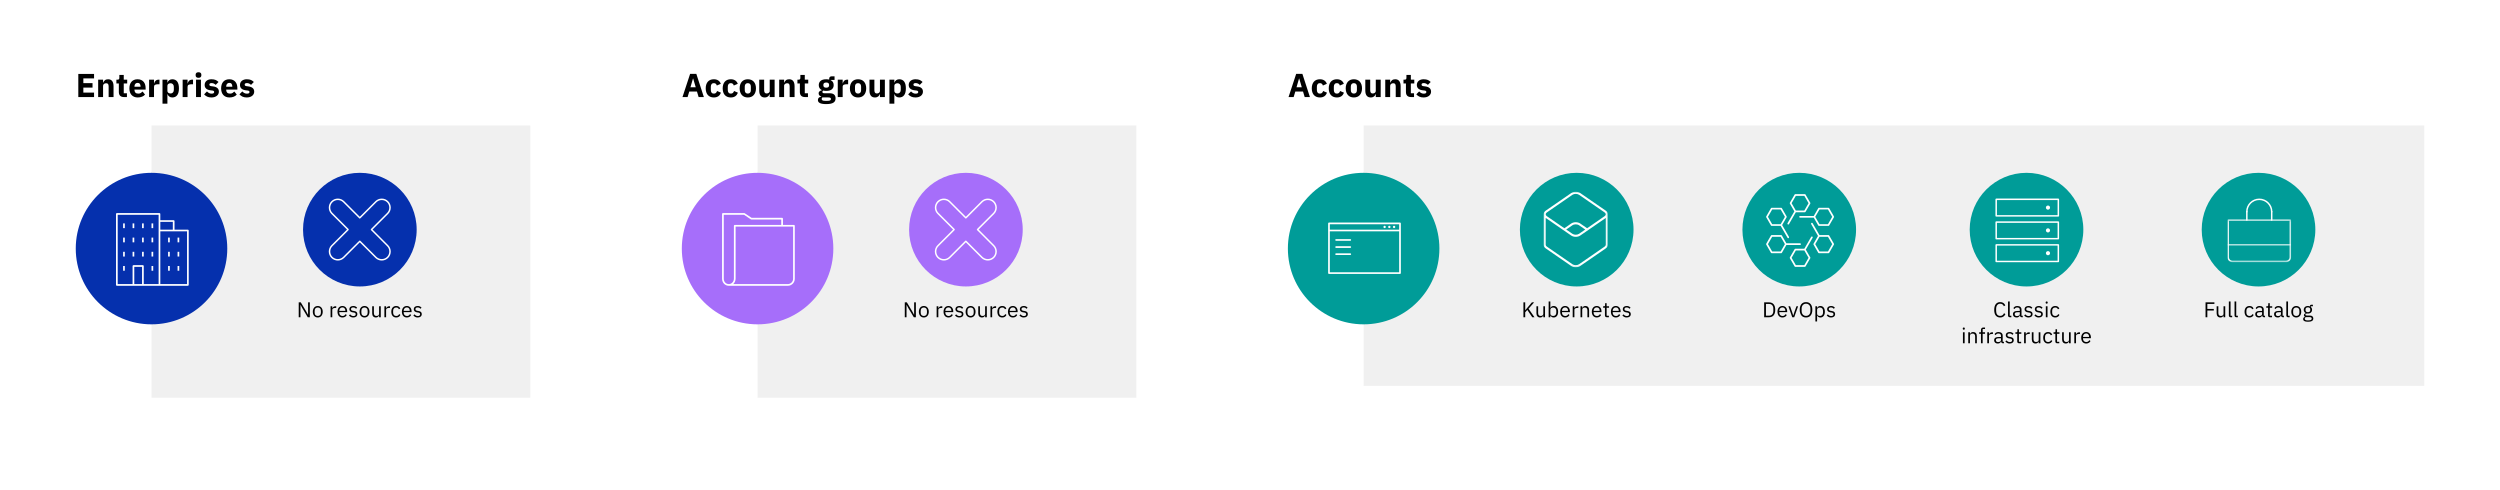 <svg xmlns="http://www.w3.org/2000/svg" xmlns:xlink="http://www.w3.org/1999/xlink" width="1056" height="207" version="1.1" viewBox="0 0 1056 207"><title>resources</title><desc>Created with Sketch.</desc><defs><polygon id="path-1" points="0 0 27.18 0 27.18 31.901 0 31.901"/><polygon id="path-3" points="0 .244 26.88 .244 26.88 18.375 0 18.375"/><polygon id="path-5" points="0 .122 26.88 .122 26.88 .997 0 .997"/></defs><g id="resources" fill="none" fill-rule="evenodd" stroke="none" stroke-width="1"><rect width="1056" height="207" x="0" y="0" fill="#FFF"/><rect id="Rectangle" width="448" height="110" x="576" y="53" fill="#F0F0F0"/><rect id="Rectangle" width="160" height="115" x="64" y="53" fill="#F0F0F0"/><rect id="Rectangle" width="160" height="115" x="320" y="53" fill="#F0F0F0"/><path id="Enterprises" fill="#000" fill-rule="nonzero" d="M33.078,41 L33.078,31.228 L39.728,31.228 L39.728,33.118 L35.206,33.118 L35.206,35.12 L39.084,35.12 L39.084,36.996 L35.206,36.996 L35.206,39.11 L39.728,39.11 L39.728,41 L33.078,41 Z M41.464,41 L41.464,33.65 L43.536,33.65 L43.536,34.896 L43.62,34.896 C43.751,34.513 43.979,34.182 44.306,33.902 C44.633,33.622 45.085,33.482 45.664,33.482 C46.42,33.482 46.992,33.734 47.379,34.238 C47.766,34.742 47.96,35.461 47.96,36.394 L47.96,41 L45.888,41 L45.888,36.562 C45.888,36.086 45.813,35.734 45.664,35.505 C45.515,35.276 45.249,35.162 44.866,35.162 C44.698,35.162 44.535,35.183 44.376,35.225 C44.217,35.267 44.075,35.335 43.949,35.428 C43.823,35.521 43.723,35.636 43.648,35.771 C43.573,35.906 43.536,36.063 43.536,36.24 L43.536,41 L41.464,41 Z M52.384,41 C51.665,41 51.122,40.818 50.753,40.454 C50.384,40.09 50.2,39.558 50.2,38.858 L50.2,35.26 L49.164,35.26 L49.164,33.65 L49.682,33.65 C49.962,33.65 50.153,33.582 50.256,33.447 C50.359,33.312 50.41,33.118 50.41,32.866 L50.41,31.662 L52.272,31.662 L52.272,33.65 L53.728,33.65 L53.728,35.26 L52.272,35.26 L52.272,39.39 L53.616,39.39 L53.616,41 L52.384,41 Z M58.18,41.168 C57.62,41.168 57.121,41.077 56.682,40.895 C56.243,40.713 55.872,40.456 55.569,40.125 C55.266,39.794 55.037,39.39 54.883,38.914 C54.729,38.438 54.652,37.906 54.652,37.318 C54.652,36.739 54.727,36.214 54.876,35.743 C55.025,35.272 55.247,34.868 55.541,34.532 C55.835,34.196 56.197,33.937 56.626,33.755 C57.055,33.573 57.545,33.482 58.096,33.482 C58.703,33.482 59.223,33.585 59.657,33.79 C60.091,33.995 60.446,34.271 60.721,34.616 C60.996,34.961 61.197,35.36 61.323,35.813 C61.449,36.266 61.512,36.739 61.512,37.234 L61.512,37.85 L56.794,37.85 L56.794,37.962 C56.794,38.447 56.925,38.832 57.186,39.117 C57.447,39.402 57.858,39.544 58.418,39.544 C58.847,39.544 59.197,39.458 59.468,39.285 C59.739,39.112 59.991,38.905 60.224,38.662 L61.26,39.95 C60.933,40.333 60.506,40.631 59.979,40.846 C59.452,41.061 58.852,41.168 58.18,41.168 Z M58.138,35.008 C57.718,35.008 57.389,35.146 57.151,35.421 C56.913,35.696 56.794,36.063 56.794,36.52 L56.794,36.632 L59.37,36.632 L59.37,36.506 C59.37,36.058 59.27,35.696 59.069,35.421 C58.868,35.146 58.558,35.008 58.138,35.008 Z M62.982,41 L62.982,33.65 L65.054,33.65 L65.054,35.246 L65.124,35.246 C65.161,35.041 65.227,34.842 65.32,34.651 C65.413,34.46 65.537,34.289 65.691,34.14 C65.845,33.991 66.029,33.872 66.244,33.783 C66.459,33.694 66.711,33.65 67,33.65 L67.364,33.65 L67.364,35.582 L66.846,35.582 C66.239,35.582 65.789,35.661 65.495,35.82 C65.201,35.979 65.054,36.273 65.054,36.702 L65.054,41 L62.982,41 Z M68.638,33.65 L70.71,33.65 L70.71,34.882 L70.78,34.882 C70.883,34.471 71.118,34.135 71.487,33.874 C71.856,33.613 72.278,33.482 72.754,33.482 C73.687,33.482 74.392,33.809 74.868,34.462 C75.344,35.115 75.582,36.067 75.582,37.318 C75.582,38.569 75.344,39.523 74.868,40.181 C74.392,40.839 73.687,41.168 72.754,41.168 C72.511,41.168 72.283,41.133 72.068,41.063 C71.853,40.993 71.66,40.895 71.487,40.769 C71.314,40.643 71.167,40.494 71.046,40.321 C70.925,40.148 70.836,39.964 70.78,39.768 L70.71,39.768 L70.71,43.8 L68.638,43.8 L68.638,33.65 Z M72.068,39.488 C72.46,39.488 72.784,39.35 73.041,39.075 C73.298,38.8 73.426,38.429 73.426,37.962 L73.426,36.688 C73.426,36.221 73.298,35.85 73.041,35.575 C72.784,35.3 72.46,35.162 72.068,35.162 C71.676,35.162 71.352,35.258 71.095,35.449 C70.838,35.64 70.71,35.904 70.71,36.24 L70.71,38.41 C70.71,38.746 70.838,39.01 71.095,39.201 C71.352,39.392 71.676,39.488 72.068,39.488 Z M77.15,41 L77.15,33.65 L79.222,33.65 L79.222,35.246 L79.292,35.246 C79.329,35.041 79.395,34.842 79.488,34.651 C79.581,34.46 79.705,34.289 79.859,34.14 C80.013,33.991 80.197,33.872 80.412,33.783 C80.627,33.694 80.879,33.65 81.168,33.65 L81.532,33.65 L81.532,35.582 L81.014,35.582 C80.407,35.582 79.957,35.661 79.663,35.82 C79.369,35.979 79.222,36.273 79.222,36.702 L79.222,41 L77.15,41 Z M83.842,32.866 C83.422,32.866 83.116,32.77 82.925,32.579 C82.734,32.388 82.638,32.143 82.638,31.844 L82.638,31.536 C82.638,31.237 82.734,30.992 82.925,30.801 C83.116,30.61 83.422,30.514 83.842,30.514 C84.262,30.514 84.568,30.61 84.759,30.801 C84.95,30.992 85.046,31.237 85.046,31.536 L85.046,31.844 C85.046,32.143 84.95,32.388 84.759,32.579 C84.568,32.77 84.262,32.866 83.842,32.866 Z M82.806,33.65 L84.878,33.65 L84.878,41 L82.806,41 L82.806,33.65 Z M89.302,41.168 C88.593,41.168 87.995,41.054 87.51,40.825 C87.025,40.596 86.591,40.272 86.208,39.852 L87.426,38.62 C87.687,38.909 87.977,39.138 88.294,39.306 C88.611,39.474 88.971,39.558 89.372,39.558 C89.783,39.558 90.067,39.495 90.226,39.369 C90.385,39.243 90.464,39.073 90.464,38.858 C90.464,38.513 90.217,38.307 89.722,38.242 L88.924,38.144 C87.272,37.939 86.446,37.183 86.446,35.876 C86.446,35.521 86.514,35.197 86.649,34.903 C86.784,34.609 86.976,34.357 87.223,34.147 C87.47,33.937 87.769,33.774 88.119,33.657 C88.469,33.54 88.863,33.482 89.302,33.482 C89.685,33.482 90.023,33.508 90.317,33.559 C90.611,33.61 90.872,33.685 91.101,33.783 C91.33,33.881 91.54,34.002 91.731,34.147 C91.922,34.292 92.111,34.453 92.298,34.63 L91.108,35.848 C90.875,35.615 90.611,35.43 90.317,35.295 C90.023,35.16 89.722,35.092 89.414,35.092 C89.059,35.092 88.807,35.148 88.658,35.26 C88.509,35.372 88.434,35.521 88.434,35.708 C88.434,35.904 88.488,36.056 88.595,36.163 C88.702,36.27 88.905,36.347 89.204,36.394 L90.03,36.506 C91.645,36.721 92.452,37.458 92.452,38.718 C92.452,39.073 92.377,39.399 92.228,39.698 C92.079,39.997 91.866,40.256 91.591,40.475 C91.316,40.694 90.984,40.865 90.597,40.986 C90.21,41.107 89.778,41.168 89.302,41.168 Z M96.932,41.168 C96.372,41.168 95.873,41.077 95.434,40.895 C94.995,40.713 94.624,40.456 94.321,40.125 C94.018,39.794 93.789,39.39 93.635,38.914 C93.481,38.438 93.404,37.906 93.404,37.318 C93.404,36.739 93.479,36.214 93.628,35.743 C93.777,35.272 93.999,34.868 94.293,34.532 C94.587,34.196 94.949,33.937 95.378,33.755 C95.807,33.573 96.297,33.482 96.848,33.482 C97.455,33.482 97.975,33.585 98.409,33.79 C98.843,33.995 99.198,34.271 99.473,34.616 C99.748,34.961 99.949,35.36 100.075,35.813 C100.201,36.266 100.264,36.739 100.264,37.234 L100.264,37.85 L95.546,37.85 L95.546,37.962 C95.546,38.447 95.677,38.832 95.938,39.117 C96.199,39.402 96.61,39.544 97.17,39.544 C97.599,39.544 97.949,39.458 98.22,39.285 C98.491,39.112 98.743,38.905 98.976,38.662 L100.012,39.95 C99.685,40.333 99.258,40.631 98.731,40.846 C98.204,41.061 97.604,41.168 96.932,41.168 Z M96.89,35.008 C96.47,35.008 96.141,35.146 95.903,35.421 C95.665,35.696 95.546,36.063 95.546,36.52 L95.546,36.632 L98.122,36.632 L98.122,36.506 C98.122,36.058 98.022,35.696 97.821,35.421 C97.62,35.146 97.31,35.008 96.89,35.008 Z M104.226,41.168 C103.517,41.168 102.919,41.054 102.434,40.825 C101.949,40.596 101.515,40.272 101.132,39.852 L102.35,38.62 C102.611,38.909 102.901,39.138 103.218,39.306 C103.535,39.474 103.895,39.558 104.296,39.558 C104.707,39.558 104.991,39.495 105.15,39.369 C105.309,39.243 105.388,39.073 105.388,38.858 C105.388,38.513 105.141,38.307 104.646,38.242 L103.848,38.144 C102.196,37.939 101.37,37.183 101.37,35.876 C101.37,35.521 101.438,35.197 101.573,34.903 C101.708,34.609 101.9,34.357 102.147,34.147 C102.394,33.937 102.693,33.774 103.043,33.657 C103.393,33.54 103.787,33.482 104.226,33.482 C104.609,33.482 104.947,33.508 105.241,33.559 C105.535,33.61 105.796,33.685 106.025,33.783 C106.254,33.881 106.464,34.002 106.655,34.147 C106.846,34.292 107.035,34.453 107.222,34.63 L106.032,35.848 C105.799,35.615 105.535,35.43 105.241,35.295 C104.947,35.16 104.646,35.092 104.338,35.092 C103.983,35.092 103.731,35.148 103.582,35.26 C103.433,35.372 103.358,35.521 103.358,35.708 C103.358,35.904 103.412,36.056 103.519,36.163 C103.626,36.27 103.829,36.347 104.128,36.394 L104.954,36.506 C106.569,36.721 107.376,37.458 107.376,38.718 C107.376,39.073 107.301,39.399 107.152,39.698 C107.003,39.997 106.79,40.256 106.515,40.475 C106.24,40.694 105.908,40.865 105.521,40.986 C105.134,41.107 104.702,41.168 104.226,41.168 Z"/><path id="Accountgroups" fill="#000" fill-rule="nonzero" d="M295.098,41 L294.398,38.676 L291.136,38.676 L290.436,41 L288.28,41 L291.5,31.214 L294.132,31.214 L297.31,41 L295.098,41 Z M292.788,33.16 L292.718,33.16 L291.64,36.87 L293.88,36.87 L292.788,33.16 Z M301.524,41.168 C300.973,41.168 300.483,41.077 300.054,40.895 C299.625,40.713 299.265,40.456 298.976,40.125 C298.687,39.794 298.467,39.39 298.318,38.914 C298.169,38.438 298.094,37.906 298.094,37.318 C298.094,36.73 298.169,36.2 298.318,35.729 C298.467,35.258 298.687,34.854 298.976,34.518 C299.265,34.182 299.625,33.925 300.054,33.748 C300.483,33.571 300.973,33.482 301.524,33.482 C302.271,33.482 302.894,33.65 303.393,33.986 C303.892,34.322 304.249,34.793 304.464,35.4 L302.784,36.128 C302.719,35.848 302.583,35.61 302.378,35.414 C302.173,35.218 301.888,35.12 301.524,35.12 C301.104,35.12 300.787,35.258 300.572,35.533 C300.357,35.808 300.25,36.179 300.25,36.646 L300.25,38.018 C300.25,38.485 300.357,38.856 300.572,39.131 C300.787,39.406 301.104,39.544 301.524,39.544 C301.935,39.544 302.24,39.434 302.441,39.215 C302.642,38.996 302.793,38.737 302.896,38.438 L304.506,39.138 C304.263,39.838 303.888,40.351 303.379,40.678 C302.87,41.005 302.252,41.168 301.524,41.168 Z M308.692,41.168 C308.141,41.168 307.651,41.077 307.222,40.895 C306.793,40.713 306.433,40.456 306.144,40.125 C305.855,39.794 305.635,39.39 305.486,38.914 C305.337,38.438 305.262,37.906 305.262,37.318 C305.262,36.73 305.337,36.2 305.486,35.729 C305.635,35.258 305.855,34.854 306.144,34.518 C306.433,34.182 306.793,33.925 307.222,33.748 C307.651,33.571 308.141,33.482 308.692,33.482 C309.439,33.482 310.062,33.65 310.561,33.986 C311.06,34.322 311.417,34.793 311.632,35.4 L309.952,36.128 C309.887,35.848 309.751,35.61 309.546,35.414 C309.341,35.218 309.056,35.12 308.692,35.12 C308.272,35.12 307.955,35.258 307.74,35.533 C307.525,35.808 307.418,36.179 307.418,36.646 L307.418,38.018 C307.418,38.485 307.525,38.856 307.74,39.131 C307.955,39.406 308.272,39.544 308.692,39.544 C309.103,39.544 309.408,39.434 309.609,39.215 C309.81,38.996 309.961,38.737 310.064,38.438 L311.674,39.138 C311.431,39.838 311.056,40.351 310.547,40.678 C310.038,41.005 309.42,41.168 308.692,41.168 Z M315.874,41.168 C315.333,41.168 314.85,41.079 314.425,40.902 C314,40.725 313.641,40.468 313.347,40.132 C313.053,39.796 312.827,39.39 312.668,38.914 C312.509,38.438 312.43,37.906 312.43,37.318 C312.43,36.73 312.509,36.198 312.668,35.722 C312.827,35.246 313.053,34.842 313.347,34.511 C313.641,34.18 314,33.925 314.425,33.748 C314.85,33.571 315.333,33.482 315.874,33.482 C316.415,33.482 316.898,33.571 317.323,33.748 C317.748,33.925 318.107,34.18 318.401,34.511 C318.695,34.842 318.921,35.246 319.08,35.722 C319.239,36.198 319.318,36.73 319.318,37.318 C319.318,37.906 319.239,38.438 319.08,38.914 C318.921,39.39 318.695,39.796 318.401,40.132 C318.107,40.468 317.748,40.725 317.323,40.902 C316.898,41.079 316.415,41.168 315.874,41.168 Z M315.874,39.53 C316.285,39.53 316.602,39.404 316.826,39.152 C317.05,38.9 317.162,38.541 317.162,38.074 L317.162,36.576 C317.162,36.109 317.05,35.75 316.826,35.498 C316.602,35.246 316.285,35.12 315.874,35.12 C315.463,35.12 315.146,35.246 314.922,35.498 C314.698,35.75 314.586,36.109 314.586,36.576 L314.586,38.074 C314.586,38.541 314.698,38.9 314.922,39.152 C315.146,39.404 315.463,39.53 315.874,39.53 Z M325.128,39.768 L325.058,39.768 C324.993,39.955 324.906,40.132 324.799,40.3 C324.692,40.468 324.554,40.617 324.386,40.748 C324.218,40.879 324.02,40.981 323.791,41.056 C323.562,41.131 323.299,41.168 323,41.168 C322.244,41.168 321.672,40.918 321.285,40.419 C320.898,39.92 320.704,39.203 320.704,38.27 L320.704,33.65 L322.776,33.65 L322.776,38.088 C322.776,38.536 322.855,38.881 323.014,39.124 C323.173,39.367 323.443,39.488 323.826,39.488 C323.985,39.488 324.143,39.465 324.302,39.418 C324.461,39.371 324.601,39.304 324.722,39.215 C324.843,39.126 324.941,39.017 325.016,38.886 C325.091,38.755 325.128,38.601 325.128,38.424 L325.128,33.65 L327.2,33.65 L327.2,41 L325.128,41 L325.128,39.768 Z M329.132,41 L329.132,33.65 L331.204,33.65 L331.204,34.896 L331.288,34.896 C331.419,34.513 331.647,34.182 331.974,33.902 C332.301,33.622 332.753,33.482 333.332,33.482 C334.088,33.482 334.66,33.734 335.047,34.238 C335.434,34.742 335.628,35.461 335.628,36.394 L335.628,41 L333.556,41 L333.556,36.562 C333.556,36.086 333.481,35.734 333.332,35.505 C333.183,35.276 332.917,35.162 332.534,35.162 C332.366,35.162 332.203,35.183 332.044,35.225 C331.885,35.267 331.743,35.335 331.617,35.428 C331.491,35.521 331.391,35.636 331.316,35.771 C331.241,35.906 331.204,36.063 331.204,36.24 L331.204,41 L329.132,41 Z M340.052,41 C339.333,41 338.79,40.818 338.421,40.454 C338.052,40.09 337.868,39.558 337.868,38.858 L337.868,35.26 L336.832,35.26 L336.832,33.65 L337.35,33.65 C337.63,33.65 337.821,33.582 337.924,33.447 C338.027,33.312 338.078,33.118 338.078,32.866 L338.078,31.662 L339.94,31.662 L339.94,33.65 L341.396,33.65 L341.396,35.26 L339.94,35.26 L339.94,39.39 L341.284,39.39 L341.284,41 L340.052,41 Z M352.946,41.532 C352.946,41.924 352.878,42.269 352.743,42.568 C352.608,42.867 352.386,43.121 352.078,43.331 C351.77,43.541 351.362,43.7 350.853,43.807 C350.344,43.914 349.717,43.968 348.97,43.968 C348.335,43.968 347.796,43.928 347.353,43.849 C346.91,43.77 346.55,43.658 346.275,43.513 C346,43.368 345.799,43.191 345.673,42.981 C345.547,42.771 345.484,42.531 345.484,42.26 C345.484,41.849 345.605,41.527 345.848,41.294 C346.091,41.061 346.427,40.916 346.856,40.86 L346.856,40.706 C346.501,40.641 346.235,40.489 346.058,40.251 C345.881,40.013 345.792,39.735 345.792,39.418 C345.792,39.222 345.832,39.052 345.911,38.907 C345.99,38.762 346.093,38.636 346.219,38.529 C346.345,38.422 346.492,38.335 346.66,38.27 C346.828,38.205 346.996,38.153 347.164,38.116 L347.164,38.06 C346.716,37.855 346.385,37.572 346.17,37.213 C345.955,36.854 345.848,36.436 345.848,35.96 C345.848,35.213 346.107,34.614 346.625,34.161 C347.143,33.708 347.934,33.482 348.998,33.482 C349.483,33.482 349.899,33.529 350.244,33.622 L350.244,33.342 C350.244,32.95 350.34,32.668 350.531,32.495 C350.722,32.322 350.995,32.236 351.35,32.236 L352.512,32.236 L352.512,33.776 L350.888,33.776 L350.888,33.86 C351.317,34.065 351.635,34.348 351.84,34.707 C352.045,35.066 352.148,35.484 352.148,35.96 C352.148,36.697 351.889,37.288 351.371,37.731 C350.853,38.174 350.062,38.396 348.998,38.396 C348.522,38.396 348.088,38.345 347.696,38.242 C347.481,38.382 347.374,38.578 347.374,38.83 C347.374,39.007 347.442,39.145 347.577,39.243 C347.712,39.341 347.939,39.39 348.256,39.39 L350.384,39.39 C351.28,39.39 351.931,39.577 352.337,39.95 C352.743,40.323 352.946,40.851 352.946,41.532 Z M351,41.812 C351,41.597 350.916,41.434 350.748,41.322 C350.58,41.21 350.286,41.154 349.866,41.154 L347.346,41.154 C347.253,41.247 347.185,41.352 347.143,41.469 C347.101,41.586 347.08,41.7 347.08,41.812 C347.08,42.083 347.197,42.281 347.43,42.407 C347.663,42.533 348.06,42.596 348.62,42.596 L349.46,42.596 C350.02,42.596 350.417,42.533 350.65,42.407 C350.883,42.281 351,42.083 351,41.812 Z M348.998,37.038 C349.409,37.038 349.714,36.952 349.915,36.779 C350.116,36.606 350.216,36.357 350.216,36.03 L350.216,35.862 C350.216,35.535 350.116,35.286 349.915,35.113 C349.714,34.94 349.409,34.854 348.998,34.854 C348.587,34.854 348.282,34.94 348.081,35.113 C347.88,35.286 347.78,35.535 347.78,35.862 L347.78,36.03 C347.78,36.357 347.88,36.606 348.081,36.779 C348.282,36.952 348.587,37.038 348.998,37.038 Z M353.87,41 L353.87,33.65 L355.942,33.65 L355.942,35.246 L356.012,35.246 C356.049,35.041 356.115,34.842 356.208,34.651 C356.301,34.46 356.425,34.289 356.579,34.14 C356.733,33.991 356.917,33.872 357.132,33.783 C357.347,33.694 357.599,33.65 357.888,33.65 L358.252,33.65 L358.252,35.582 L357.734,35.582 C357.127,35.582 356.677,35.661 356.383,35.82 C356.089,35.979 355.942,36.273 355.942,36.702 L355.942,41 L353.87,41 Z M362.438,41.168 C361.897,41.168 361.414,41.079 360.989,40.902 C360.564,40.725 360.205,40.468 359.911,40.132 C359.617,39.796 359.391,39.39 359.232,38.914 C359.073,38.438 358.994,37.906 358.994,37.318 C358.994,36.73 359.073,36.198 359.232,35.722 C359.391,35.246 359.617,34.842 359.911,34.511 C360.205,34.18 360.564,33.925 360.989,33.748 C361.414,33.571 361.897,33.482 362.438,33.482 C362.979,33.482 363.462,33.571 363.887,33.748 C364.312,33.925 364.671,34.18 364.965,34.511 C365.259,34.842 365.485,35.246 365.644,35.722 C365.803,36.198 365.882,36.73 365.882,37.318 C365.882,37.906 365.803,38.438 365.644,38.914 C365.485,39.39 365.259,39.796 364.965,40.132 C364.671,40.468 364.312,40.725 363.887,40.902 C363.462,41.079 362.979,41.168 362.438,41.168 Z M362.438,39.53 C362.849,39.53 363.166,39.404 363.39,39.152 C363.614,38.9 363.726,38.541 363.726,38.074 L363.726,36.576 C363.726,36.109 363.614,35.75 363.39,35.498 C363.166,35.246 362.849,35.12 362.438,35.12 C362.027,35.12 361.71,35.246 361.486,35.498 C361.262,35.75 361.15,36.109 361.15,36.576 L361.15,38.074 C361.15,38.541 361.262,38.9 361.486,39.152 C361.71,39.404 362.027,39.53 362.438,39.53 Z M371.692,39.768 L371.622,39.768 C371.557,39.955 371.47,40.132 371.363,40.3 C371.256,40.468 371.118,40.617 370.95,40.748 C370.782,40.879 370.584,40.981 370.355,41.056 C370.126,41.131 369.863,41.168 369.564,41.168 C368.808,41.168 368.236,40.918 367.849,40.419 C367.462,39.92 367.268,39.203 367.268,38.27 L367.268,33.65 L369.34,33.65 L369.34,38.088 C369.34,38.536 369.419,38.881 369.578,39.124 C369.737,39.367 370.007,39.488 370.39,39.488 C370.549,39.488 370.707,39.465 370.866,39.418 C371.025,39.371 371.165,39.304 371.286,39.215 C371.407,39.126 371.505,39.017 371.58,38.886 C371.655,38.755 371.692,38.601 371.692,38.424 L371.692,33.65 L373.764,33.65 L373.764,41 L371.692,41 L371.692,39.768 Z M375.696,33.65 L377.768,33.65 L377.768,34.882 L377.838,34.882 C377.941,34.471 378.176,34.135 378.545,33.874 C378.914,33.613 379.336,33.482 379.812,33.482 C380.745,33.482 381.45,33.809 381.926,34.462 C382.402,35.115 382.64,36.067 382.64,37.318 C382.64,38.569 382.402,39.523 381.926,40.181 C381.45,40.839 380.745,41.168 379.812,41.168 C379.569,41.168 379.341,41.133 379.126,41.063 C378.911,40.993 378.718,40.895 378.545,40.769 C378.372,40.643 378.225,40.494 378.104,40.321 C377.983,40.148 377.894,39.964 377.838,39.768 L377.768,39.768 L377.768,43.8 L375.696,43.8 L375.696,33.65 Z M379.126,39.488 C379.518,39.488 379.842,39.35 380.099,39.075 C380.356,38.8 380.484,38.429 380.484,37.962 L380.484,36.688 C380.484,36.221 380.356,35.85 380.099,35.575 C379.842,35.3 379.518,35.162 379.126,35.162 C378.734,35.162 378.41,35.258 378.153,35.449 C377.896,35.64 377.768,35.904 377.768,36.24 L377.768,38.41 C377.768,38.746 377.896,39.01 378.153,39.201 C378.41,39.392 378.734,39.488 379.126,39.488 Z M386.7,41.168 C385.991,41.168 385.393,41.054 384.908,40.825 C384.423,40.596 383.989,40.272 383.606,39.852 L384.824,38.62 C385.085,38.909 385.375,39.138 385.692,39.306 C386.009,39.474 386.369,39.558 386.77,39.558 C387.181,39.558 387.465,39.495 387.624,39.369 C387.783,39.243 387.862,39.073 387.862,38.858 C387.862,38.513 387.615,38.307 387.12,38.242 L386.322,38.144 C384.67,37.939 383.844,37.183 383.844,35.876 C383.844,35.521 383.912,35.197 384.047,34.903 C384.182,34.609 384.374,34.357 384.621,34.147 C384.868,33.937 385.167,33.774 385.517,33.657 C385.867,33.54 386.261,33.482 386.7,33.482 C387.083,33.482 387.421,33.508 387.715,33.559 C388.009,33.61 388.27,33.685 388.499,33.783 C388.728,33.881 388.938,34.002 389.129,34.147 C389.32,34.292 389.509,34.453 389.696,34.63 L388.506,35.848 C388.273,35.615 388.009,35.43 387.715,35.295 C387.421,35.16 387.12,35.092 386.812,35.092 C386.457,35.092 386.205,35.148 386.056,35.26 C385.907,35.372 385.832,35.521 385.832,35.708 C385.832,35.904 385.886,36.056 385.993,36.163 C386.1,36.27 386.303,36.347 386.602,36.394 L387.428,36.506 C389.043,36.721 389.85,37.458 389.85,38.718 C389.85,39.073 389.775,39.399 389.626,39.698 C389.477,39.997 389.264,40.256 388.989,40.475 C388.714,40.694 388.382,40.865 387.995,40.986 C387.608,41.107 387.176,41.168 386.7,41.168 Z"/><path id="Accounts" fill="#000" fill-rule="nonzero" d="M551.098,41 L550.398,38.676 L547.136,38.676 L546.436,41 L544.28,41 L547.5,31.214 L550.132,31.214 L553.31,41 L551.098,41 Z M548.788,33.16 L548.718,33.16 L547.64,36.87 L549.88,36.87 L548.788,33.16 Z M557.524,41.168 C556.973,41.168 556.483,41.077 556.054,40.895 C555.625,40.713 555.265,40.456 554.976,40.125 C554.687,39.794 554.467,39.39 554.318,38.914 C554.169,38.438 554.094,37.906 554.094,37.318 C554.094,36.73 554.169,36.2 554.318,35.729 C554.467,35.258 554.687,34.854 554.976,34.518 C555.265,34.182 555.625,33.925 556.054,33.748 C556.483,33.571 556.973,33.482 557.524,33.482 C558.271,33.482 558.894,33.65 559.393,33.986 C559.892,34.322 560.249,34.793 560.464,35.4 L558.784,36.128 C558.719,35.848 558.583,35.61 558.378,35.414 C558.173,35.218 557.888,35.12 557.524,35.12 C557.104,35.12 556.787,35.258 556.572,35.533 C556.357,35.808 556.25,36.179 556.25,36.646 L556.25,38.018 C556.25,38.485 556.357,38.856 556.572,39.131 C556.787,39.406 557.104,39.544 557.524,39.544 C557.935,39.544 558.24,39.434 558.441,39.215 C558.642,38.996 558.793,38.737 558.896,38.438 L560.506,39.138 C560.263,39.838 559.888,40.351 559.379,40.678 C558.87,41.005 558.252,41.168 557.524,41.168 Z M564.692,41.168 C564.141,41.168 563.651,41.077 563.222,40.895 C562.793,40.713 562.433,40.456 562.144,40.125 C561.855,39.794 561.635,39.39 561.486,38.914 C561.337,38.438 561.262,37.906 561.262,37.318 C561.262,36.73 561.337,36.2 561.486,35.729 C561.635,35.258 561.855,34.854 562.144,34.518 C562.433,34.182 562.793,33.925 563.222,33.748 C563.651,33.571 564.141,33.482 564.692,33.482 C565.439,33.482 566.062,33.65 566.561,33.986 C567.06,34.322 567.417,34.793 567.632,35.4 L565.952,36.128 C565.887,35.848 565.751,35.61 565.546,35.414 C565.341,35.218 565.056,35.12 564.692,35.12 C564.272,35.12 563.955,35.258 563.74,35.533 C563.525,35.808 563.418,36.179 563.418,36.646 L563.418,38.018 C563.418,38.485 563.525,38.856 563.74,39.131 C563.955,39.406 564.272,39.544 564.692,39.544 C565.103,39.544 565.408,39.434 565.609,39.215 C565.81,38.996 565.961,38.737 566.064,38.438 L567.674,39.138 C567.431,39.838 567.056,40.351 566.547,40.678 C566.038,41.005 565.42,41.168 564.692,41.168 Z M571.874,41.168 C571.333,41.168 570.85,41.079 570.425,40.902 C570,40.725 569.641,40.468 569.347,40.132 C569.053,39.796 568.827,39.39 568.668,38.914 C568.509,38.438 568.43,37.906 568.43,37.318 C568.43,36.73 568.509,36.198 568.668,35.722 C568.827,35.246 569.053,34.842 569.347,34.511 C569.641,34.18 570,33.925 570.425,33.748 C570.85,33.571 571.333,33.482 571.874,33.482 C572.415,33.482 572.898,33.571 573.323,33.748 C573.748,33.925 574.107,34.18 574.401,34.511 C574.695,34.842 574.921,35.246 575.08,35.722 C575.239,36.198 575.318,36.73 575.318,37.318 C575.318,37.906 575.239,38.438 575.08,38.914 C574.921,39.39 574.695,39.796 574.401,40.132 C574.107,40.468 573.748,40.725 573.323,40.902 C572.898,41.079 572.415,41.168 571.874,41.168 Z M571.874,39.53 C572.285,39.53 572.602,39.404 572.826,39.152 C573.05,38.9 573.162,38.541 573.162,38.074 L573.162,36.576 C573.162,36.109 573.05,35.75 572.826,35.498 C572.602,35.246 572.285,35.12 571.874,35.12 C571.463,35.12 571.146,35.246 570.922,35.498 C570.698,35.75 570.586,36.109 570.586,36.576 L570.586,38.074 C570.586,38.541 570.698,38.9 570.922,39.152 C571.146,39.404 571.463,39.53 571.874,39.53 Z M581.128,39.768 L581.058,39.768 C580.993,39.955 580.906,40.132 580.799,40.3 C580.692,40.468 580.554,40.617 580.386,40.748 C580.218,40.879 580.02,40.981 579.791,41.056 C579.562,41.131 579.299,41.168 579,41.168 C578.244,41.168 577.672,40.918 577.285,40.419 C576.898,39.92 576.704,39.203 576.704,38.27 L576.704,33.65 L578.776,33.65 L578.776,38.088 C578.776,38.536 578.855,38.881 579.014,39.124 C579.173,39.367 579.443,39.488 579.826,39.488 C579.985,39.488 580.143,39.465 580.302,39.418 C580.461,39.371 580.601,39.304 580.722,39.215 C580.843,39.126 580.941,39.017 581.016,38.886 C581.091,38.755 581.128,38.601 581.128,38.424 L581.128,33.65 L583.2,33.65 L583.2,41 L581.128,41 L581.128,39.768 Z M585.132,41 L585.132,33.65 L587.204,33.65 L587.204,34.896 L587.288,34.896 C587.419,34.513 587.647,34.182 587.974,33.902 C588.301,33.622 588.753,33.482 589.332,33.482 C590.088,33.482 590.66,33.734 591.047,34.238 C591.434,34.742 591.628,35.461 591.628,36.394 L591.628,41 L589.556,41 L589.556,36.562 C589.556,36.086 589.481,35.734 589.332,35.505 C589.183,35.276 588.917,35.162 588.534,35.162 C588.366,35.162 588.203,35.183 588.044,35.225 C587.885,35.267 587.743,35.335 587.617,35.428 C587.491,35.521 587.391,35.636 587.316,35.771 C587.241,35.906 587.204,36.063 587.204,36.24 L587.204,41 L585.132,41 Z M596.052,41 C595.333,41 594.79,40.818 594.421,40.454 C594.052,40.09 593.868,39.558 593.868,38.858 L593.868,35.26 L592.832,35.26 L592.832,33.65 L593.35,33.65 C593.63,33.65 593.821,33.582 593.924,33.447 C594.027,33.312 594.078,33.118 594.078,32.866 L594.078,31.662 L595.94,31.662 L595.94,33.65 L597.396,33.65 L597.396,35.26 L595.94,35.26 L595.94,39.39 L597.284,39.39 L597.284,41 L596.052,41 Z M601.33,41.168 C600.621,41.168 600.023,41.054 599.538,40.825 C599.053,40.596 598.619,40.272 598.236,39.852 L599.454,38.62 C599.715,38.909 600.005,39.138 600.322,39.306 C600.639,39.474 600.999,39.558 601.4,39.558 C601.811,39.558 602.095,39.495 602.254,39.369 C602.413,39.243 602.492,39.073 602.492,38.858 C602.492,38.513 602.245,38.307 601.75,38.242 L600.952,38.144 C599.3,37.939 598.474,37.183 598.474,35.876 C598.474,35.521 598.542,35.197 598.677,34.903 C598.812,34.609 599.004,34.357 599.251,34.147 C599.498,33.937 599.797,33.774 600.147,33.657 C600.497,33.54 600.891,33.482 601.33,33.482 C601.713,33.482 602.051,33.508 602.345,33.559 C602.639,33.61 602.9,33.685 603.129,33.783 C603.358,33.881 603.568,34.002 603.759,34.147 C603.95,34.292 604.139,34.453 604.326,34.63 L603.136,35.848 C602.903,35.615 602.639,35.43 602.345,35.295 C602.051,35.16 601.75,35.092 601.442,35.092 C601.087,35.092 600.835,35.148 600.686,35.26 C600.537,35.372 600.462,35.521 600.462,35.708 C600.462,35.904 600.516,36.056 600.623,36.163 C600.73,36.27 600.933,36.347 601.232,36.394 L602.058,36.506 C603.673,36.721 604.48,37.458 604.48,38.718 C604.48,39.073 604.405,39.399 604.256,39.698 C604.107,39.997 603.894,40.256 603.619,40.475 C603.344,40.694 603.012,40.865 602.625,40.986 C602.238,41.107 601.806,41.168 601.33,41.168 Z"/><g id="Group-6" transform="translate(544, 73)"><g id="Group"><circle id="Oval" cx="32" cy="32" r="32" fill="#009C98"/><g id="pictograms/web-application/web-01" fill="#FFF" transform="translate(16, 20)"><path id="Fill-13" d="M31,4.72 L1.721,4.72 L1.721,22 L31,22 L31,4.72 Z M31,4 L31,1.72 L1.721,1.72 L1.721,4 L31,4 Z M10.36,14.72 L4.36,14.72 C4.161,14.72 4,14.559 4,14.36 C4,14.161 4.161,14 4.36,14 L10.36,14 C10.559,14 10.72,14.161 10.72,14.36 C10.72,14.559 10.559,14.72 10.36,14.72 Z M31.36,22.72 L1.36,22.72 C1.161,22.72 1,22.559 1,22.36 L1,1.36 C1,1.161 1.161,1 1.36,1 L31.36,1 C31.56,1 31.721,1.161 31.721,1.36 L31.721,22.36 C31.721,22.559 31.56,22.72 31.36,22.72 Z M29.36,2.86 C29.36,3.136 29.136,3.36 28.86,3.36 C28.584,3.36 28.36,3.136 28.36,2.86 C28.36,2.584 28.584,2.36 28.86,2.36 C29.136,2.36 29.36,2.584 29.36,2.86 Z M27.36,2.86 C27.36,3.136 27.136,3.36 26.86,3.36 C26.584,3.36 26.36,3.136 26.36,2.86 C26.36,2.584 26.584,2.36 26.86,2.36 C27.136,2.36 27.36,2.584 27.36,2.86 Z M25.36,2.86 C25.36,3.136 25.136,3.36 24.86,3.36 C24.584,3.36 24.36,3.136 24.36,2.86 C24.36,2.584 24.584,2.36 24.86,2.36 C25.136,2.36 25.36,2.584 25.36,2.86 Z M10.36,8.72 L4.36,8.72 C4.161,8.72 4,8.559 4,8.36 C4,8.161 4.161,8 4.36,8 L10.36,8 C10.559,8 10.72,8.161 10.72,8.36 C10.72,8.559 10.559,8.72 10.36,8.72 Z M10.36,11.72 L4.36,11.72 C4.161,11.72 4,11.559 4,11.36 C4,11.161 4.161,11 4.36,11 L10.36,11 C10.559,11 10.72,11.161 10.72,11.36 C10.72,11.559 10.559,11.72 10.36,11.72 Z"/></g></g></g><g id="Group-4" transform="translate(32, 73)"><g id="Group-3"><circle id="Oval" cx="32" cy="32" r="32" fill="#0530AD"/><g id="pictograms/building/building-02" fill="#FFF" transform="translate(16, 16)"><path id="Fill-21" d="M1.72,1.72 L19,1.72 L19,4.36 L19,8.36 L19,31 L12.72,31 L12.72,23.36 C12.72,23.161 12.559,23 12.36,23 L8.36,23 C8.161,23 8,23.161 8,23.36 L8,31 L1.72,31 L1.72,1.72 Z M19.72,8 L25,8 L25,4.72 L19.72,4.72 L19.72,8 Z M31,31 L19.72,31 L19.72,8.72 L25.36,8.72 L31,8.72 L31,31 Z M8.72,31 L12,31 L12,23.72 L8.72,23.72 L8.72,31 Z M1.36,31.72 L8.36,31.72 L12.36,31.72 L19.36,31.72 L31.36,31.72 C31.559,31.72 31.72,31.559 31.72,31.36 L31.72,8.36 C31.72,8.161 31.559,8 31.36,8 L25.72,8 L25.72,4.36 C25.72,4.161 25.559,4 25.36,4 L19.72,4 L19.72,1.36 C19.72,1.161 19.559,1 19.36,1 L1.36,1 C1.161,1 1,1.161 1,1.36 L1,31.36 C1,31.559 1.161,31.72 1.36,31.72 L1.36,31.72 Z M4,7.36 L4.72,7.36 L4.72,5.36 L4,5.36 L4,7.36 Z M4,13.36 L4.72,13.36 L4.72,11.36 L4,11.36 L4,13.36 Z M4,19.36 L4.72,19.36 L4.72,17.36 L4,17.36 L4,19.36 Z M12,7.36 L12.72,7.36 L12.72,5.36 L12,5.36 L12,7.36 Z M12,13.36 L12.72,13.36 L12.72,11.36 L12,11.36 L12,13.36 Z M12,19.36 L12.72,19.36 L12.72,17.36 L12,17.36 L12,19.36 Z M8,7.36 L8.719,7.36 L8.719,5.36 L8,5.36 L8,7.36 Z M8,13.36 L8.719,13.36 L8.719,11.36 L8,11.36 L8,13.36 Z M8,19.36 L8.719,19.36 L8.719,17.36 L8,17.36 L8,19.36 Z M4,25.359 L4.72,25.359 L4.72,23.359 L4,23.359 L4,25.359 Z M16,7.36 L16.719,7.36 L16.719,5.36 L16,5.36 L16,7.36 Z M16,13.36 L16.719,13.36 L16.719,11.36 L16,11.36 L16,13.36 Z M16,19.36 L16.719,19.36 L16.719,17.36 L16,17.36 L16,19.36 Z M16,25.359 L16.719,25.359 L16.719,23.359 L16,23.359 L16,25.359 Z M23,13.36 L23.72,13.36 L23.72,11.36 L23,11.36 L23,13.36 Z M23,19.36 L23.72,19.36 L23.72,17.36 L23,17.36 L23,19.36 Z M23,25.36 L23.72,25.36 L23.72,23.36 L23,23.36 L23,25.36 Z M27,13.36 L27.72,13.36 L27.72,11.36 L27,11.36 L27,13.36 Z M27,19.36 L27.72,19.36 L27.72,17.36 L27,17.36 L27,19.36 Z M27,25.359 L27.72,25.359 L27.72,23.359 L27,23.359 L27,25.359 Z"/></g></g></g><g id="Group-4" transform="translate(288, 73)"><g id="Group-3"><circle id="Oval" cx="32" cy="32" r="32" fill="#A66EFA"/><g id="pictograms/storage/storage-01" fill="#FFF" transform="translate(16, 16)"><path id="Fill-1" d="M5.702,31 L28.766,31 C29.998,31 31,29.998 31,28.767 L31,6.721 L6.721,6.721 L6.721,28.689 C6.721,29.605 6.323,30.44 5.702,31 L5.702,31 Z M1.721,1.721 L1.721,28.767 C1.721,29.41 1.963,29.997 2.402,30.42 C2.791,30.794 3.304,30.998 3.852,31 L3.86,31 L3.884,31 C3.906,31 3.929,31 3.951,30.999 C5.081,30.954 6,29.918 6,28.689 L6,6.36 C6,6.161 6.161,6 6.36,6 L26,6 L26,3.721 L13.36,3.721 C13.289,3.721 13.22,3.699 13.161,3.66 L10.251,1.721 L1.721,1.721 Z M3.861,31.721 C3.121,31.721 2.431,31.445 1.903,30.939 C1.329,30.388 1,29.596 1,28.767 L1,1.36 C1,1.161 1.161,1 1.36,1 L10.36,1 C10.431,1 10.501,1.021 10.559,1.061 L13.47,3 L26.36,3 C26.559,3 26.721,3.161 26.721,3.36 L26.721,6 L31.36,6 C31.559,6 31.721,6.161 31.721,6.36 L31.721,28.767 C31.721,30.396 30.395,31.721 28.766,31.721 L3.888,31.721 L3.861,31.721 Z"/></g></g></g><g id="Group-7" transform="translate(125, 73)"><g id="Group-3" transform="translate(3, 0)"><circle id="Oval" cx="24" cy="24" r="24" fill="#0530AD"/><g id="pictograms/trash/delete" fill="#FFF" transform="translate(10, 10)"><path id="Fill-1" d="M4.688,1.505 C3.872,1.505 3.057,1.814 2.436,2.436 C1.194,3.677 1.194,5.698 2.436,6.939 L9.237,13.741 C9.36,13.864 9.365,14.068 9.242,14.191 L2.436,20.997 C1.194,22.239 1.194,24.26 2.436,25.502 C3.679,26.744 5.699,26.744 6.94,25.502 L13.747,18.695 C13.869,18.572 14.069,18.572 14.191,18.695 L20.998,25.502 C21.596,26.1 22.396,26.43 23.249,26.43 C24.103,26.43 24.903,26.1 25.502,25.502 C26.744,24.26 26.744,22.239 25.502,20.997 L18.696,14.191 C18.573,14.068 18.573,13.868 18.696,13.745 L25.502,6.939 C26.744,5.698 26.744,3.677 25.502,2.436 C24.903,1.837 24.103,1.507 23.249,1.507 C22.396,1.507 21.596,1.837 20.998,2.436 L14.191,9.241 C14.069,9.364 13.869,9.364 13.747,9.241 L6.94,2.436 C6.319,1.814 5.503,1.505 4.688,1.505 M4.688,27.063 C3.711,27.063 2.734,26.691 1.99,25.948 C0.503,24.459 0.503,22.039 1.99,20.552 L8.574,13.968 L1.99,7.386 C0.503,5.898 0.503,3.478 1.99,1.99 C3.478,0.503 5.899,0.503 7.386,1.99 L13.969,8.573 L20.553,1.99 C21.27,1.272 22.227,0.877 23.249,0.877 C24.271,0.877 25.229,1.272 25.947,1.99 C27.435,3.478 27.435,5.898 25.947,7.386 L19.364,13.968 L25.947,20.552 C27.435,22.039 27.435,24.459 25.947,25.948 C25.229,26.665 24.271,27.06 23.249,27.06 C22.227,27.06 21.27,26.665 20.553,25.948 L13.969,19.363 L7.386,25.948 C6.642,26.691 5.665,27.063 4.688,27.063"/></g></g><path id="Noresources" fill="#000" fill-rule="nonzero" d="M2.7,57.166 L1.944,55.771 L1.917,55.771 L1.917,61 L1.179,61 L1.179,54.718 L2.052,54.718 L4.347,58.552 L5.103,59.947 L5.13,59.947 L5.13,54.718 L5.868,54.718 L5.868,61 L4.995,61 L2.7,57.166 Z M9.225,61.108 C8.913,61.108 8.628,61.051 8.37,60.937 C8.112,60.823 7.892,60.66 7.708,60.447 C7.525,60.233 7.383,59.979 7.281,59.681 C7.179,59.384 7.128,59.05 7.128,58.678 C7.128,58.312 7.179,57.979 7.281,57.679 C7.383,57.379 7.525,57.123 7.708,56.91 C7.892,56.696 8.112,56.533 8.37,56.419 C8.628,56.305 8.913,56.248 9.225,56.248 C9.537,56.248 9.82,56.305 10.075,56.419 C10.331,56.533 10.551,56.696 10.737,56.91 C10.923,57.123 11.067,57.379 11.169,57.679 C11.271,57.979 11.322,58.312 11.322,58.678 C11.322,59.05 11.271,59.384 11.169,59.681 C11.067,59.979 10.923,60.233 10.737,60.447 C10.551,60.66 10.331,60.823 10.075,60.937 C9.82,61.051 9.537,61.108 9.225,61.108 Z M9.225,60.469 C9.615,60.469 9.933,60.349 10.179,60.109 C10.425,59.869 10.548,59.503 10.548,59.011 L10.548,58.345 C10.548,57.853 10.425,57.487 10.179,57.247 C9.933,57.007 9.615,56.887 9.225,56.887 C8.835,56.887 8.517,57.007 8.271,57.247 C8.025,57.487 7.902,57.853 7.902,58.345 L7.902,59.011 C7.902,59.503 8.025,59.869 8.271,60.109 C8.517,60.349 8.835,60.469 9.225,60.469 Z M14.634,61 L14.634,56.356 L15.354,56.356 L15.354,57.211 L15.399,57.211 C15.483,56.989 15.633,56.791 15.849,56.617 C16.065,56.443 16.362,56.356 16.74,56.356 L17.019,56.356 L17.019,57.076 L16.596,57.076 C16.206,57.076 15.902,57.149 15.682,57.297 C15.463,57.444 15.354,57.628 15.354,57.85 L15.354,61 L14.634,61 Z M19.638,61.108 C19.32,61.108 19.034,61.051 18.779,60.937 C18.523,60.823 18.305,60.66 18.122,60.447 C17.938,60.233 17.798,59.979 17.698,59.681 C17.599,59.384 17.55,59.05 17.55,58.678 C17.55,58.312 17.599,57.979 17.698,57.679 C17.798,57.379 17.938,57.123 18.122,56.91 C18.305,56.696 18.523,56.533 18.779,56.419 C19.034,56.305 19.32,56.248 19.638,56.248 C19.95,56.248 20.229,56.305 20.475,56.419 C20.721,56.533 20.931,56.69 21.105,56.892 C21.279,57.093 21.412,57.331 21.506,57.607 C21.599,57.883 21.645,58.186 21.645,58.516 L21.645,58.858 L18.306,58.858 L18.306,59.074 C18.306,59.272 18.337,59.456 18.401,59.627 C18.464,59.799 18.553,59.947 18.671,60.073 C18.788,60.199 18.931,60.298 19.102,60.37 C19.274,60.442 19.467,60.478 19.683,60.478 C19.977,60.478 20.233,60.409 20.453,60.271 C20.672,60.133 20.841,59.935 20.961,59.677 L21.474,60.046 C21.324,60.364 21.09,60.62 20.772,60.816 C20.454,61.011 20.076,61.108 19.638,61.108 Z M19.638,56.851 C19.44,56.851 19.26,56.885 19.098,56.955 C18.936,57.024 18.797,57.121 18.68,57.247 C18.562,57.373 18.471,57.521 18.405,57.693 C18.339,57.864 18.306,58.051 18.306,58.255 L18.306,58.318 L20.871,58.318 L20.871,58.219 C20.871,57.805 20.759,57.474 20.534,57.224 C20.308,56.975 20.01,56.851 19.638,56.851 Z M24.228,61.108 C23.796,61.108 23.435,61.026 23.143,60.861 C22.852,60.695 22.602,60.475 22.392,60.199 L22.905,59.785 C23.085,60.013 23.286,60.188 23.508,60.312 C23.73,60.435 23.988,60.496 24.282,60.496 C24.588,60.496 24.826,60.43 24.997,60.298 C25.169,60.166 25.254,59.98 25.254,59.74 C25.254,59.56 25.196,59.406 25.078,59.276 C24.961,59.147 24.75,59.059 24.444,59.011 L24.075,58.957 C23.859,58.927 23.661,58.881 23.481,58.818 C23.301,58.754 23.144,58.671 23.009,58.566 C22.873,58.46 22.769,58.33 22.694,58.174 C22.618,58.018 22.581,57.832 22.581,57.616 C22.581,57.388 22.623,57.189 22.707,57.017 C22.791,56.846 22.906,56.704 23.053,56.59 C23.201,56.476 23.376,56.391 23.58,56.334 C23.784,56.276 24.003,56.248 24.237,56.248 C24.615,56.248 24.931,56.314 25.186,56.446 C25.442,56.578 25.665,56.761 25.857,56.995 L25.38,57.427 C25.278,57.283 25.128,57.153 24.93,57.035 C24.732,56.918 24.483,56.86 24.183,56.86 C23.883,56.86 23.657,56.924 23.503,57.053 C23.35,57.183 23.274,57.358 23.274,57.58 C23.274,57.808 23.35,57.973 23.503,58.075 C23.657,58.177 23.877,58.252 24.165,58.3 L24.525,58.354 C25.041,58.432 25.407,58.58 25.623,58.8 C25.839,59.019 25.947,59.305 25.947,59.659 C25.947,60.109 25.794,60.463 25.488,60.721 C25.182,60.979 24.762,61.108 24.228,61.108 Z M28.971,61.108 C28.659,61.108 28.374,61.051 28.116,60.937 C27.858,60.823 27.638,60.66 27.454,60.447 C27.271,60.233 27.129,59.979 27.027,59.681 C26.925,59.384 26.874,59.05 26.874,58.678 C26.874,58.312 26.925,57.979 27.027,57.679 C27.129,57.379 27.271,57.123 27.454,56.91 C27.638,56.696 27.858,56.533 28.116,56.419 C28.374,56.305 28.659,56.248 28.971,56.248 C29.283,56.248 29.566,56.305 29.822,56.419 C30.077,56.533 30.297,56.696 30.483,56.91 C30.669,57.123 30.813,57.379 30.915,57.679 C31.017,57.979 31.068,58.312 31.068,58.678 C31.068,59.05 31.017,59.384 30.915,59.681 C30.813,59.979 30.669,60.233 30.483,60.447 C30.297,60.66 30.077,60.823 29.822,60.937 C29.566,61.051 29.283,61.108 28.971,61.108 Z M28.971,60.469 C29.361,60.469 29.679,60.349 29.925,60.109 C30.171,59.869 30.294,59.503 30.294,59.011 L30.294,58.345 C30.294,57.853 30.171,57.487 29.925,57.247 C29.679,57.007 29.361,56.887 28.971,56.887 C28.581,56.887 28.263,57.007 28.017,57.247 C27.771,57.487 27.648,57.853 27.648,58.345 L27.648,59.011 C27.648,59.503 27.771,59.869 28.017,60.109 C28.263,60.349 28.581,60.469 28.971,60.469 Z M35.118,60.244 L35.082,60.244 C35.034,60.352 34.976,60.458 34.907,60.563 C34.837,60.669 34.752,60.761 34.65,60.843 C34.548,60.924 34.425,60.988 34.281,61.036 C34.137,61.084 33.969,61.108 33.777,61.108 C33.297,61.108 32.916,60.954 32.634,60.645 C32.352,60.335 32.211,59.899 32.211,59.335 L32.211,56.356 L32.931,56.356 L32.931,59.209 C32.931,60.043 33.285,60.46 33.993,60.46 C34.137,60.46 34.276,60.442 34.411,60.406 C34.547,60.37 34.666,60.316 34.772,60.244 C34.877,60.172 34.96,60.081 35.023,59.969 C35.087,59.858 35.118,59.725 35.118,59.569 L35.118,56.356 L35.838,56.356 L35.838,61 L35.118,61 L35.118,60.244 Z M37.368,61 L37.368,56.356 L38.088,56.356 L38.088,57.211 L38.133,57.211 C38.217,56.989 38.367,56.791 38.583,56.617 C38.799,56.443 39.096,56.356 39.474,56.356 L39.753,56.356 L39.753,57.076 L39.33,57.076 C38.94,57.076 38.636,57.149 38.416,57.297 C38.197,57.444 38.088,57.628 38.088,57.85 L38.088,61 L37.368,61 Z M42.354,61.108 C42.03,61.108 41.739,61.051 41.481,60.937 C41.223,60.823 41.006,60.661 40.828,60.451 C40.651,60.241 40.517,59.986 40.423,59.686 C40.33,59.386 40.284,59.05 40.284,58.678 C40.284,58.306 40.33,57.97 40.423,57.67 C40.517,57.37 40.651,57.115 40.828,56.905 C41.006,56.695 41.223,56.533 41.481,56.419 C41.739,56.305 42.03,56.248 42.354,56.248 C42.816,56.248 43.186,56.348 43.465,56.55 C43.745,56.751 43.953,57.013 44.091,57.337 L43.488,57.643 C43.404,57.403 43.266,57.217 43.074,57.085 C42.882,56.953 42.642,56.887 42.354,56.887 C42.138,56.887 41.949,56.921 41.787,56.99 C41.625,57.06 41.49,57.155 41.382,57.279 C41.274,57.402 41.193,57.548 41.139,57.719 C41.085,57.891 41.058,58.078 41.058,58.282 L41.058,59.074 C41.058,59.482 41.167,59.816 41.386,60.078 C41.606,60.339 41.928,60.469 42.354,60.469 C42.936,60.469 43.356,60.199 43.614,59.659 L44.136,60.01 C43.986,60.346 43.763,60.613 43.465,60.811 C43.168,61.009 42.798,61.108 42.354,61.108 Z M46.845,61.108 C46.527,61.108 46.241,61.051 45.986,60.937 C45.73,60.823 45.512,60.66 45.328,60.447 C45.145,60.233 45.005,59.979 44.906,59.681 C44.806,59.384 44.757,59.05 44.757,58.678 C44.757,58.312 44.806,57.979 44.906,57.679 C45.005,57.379 45.145,57.123 45.328,56.91 C45.512,56.696 45.73,56.533 45.986,56.419 C46.241,56.305 46.527,56.248 46.845,56.248 C47.157,56.248 47.436,56.305 47.682,56.419 C47.928,56.533 48.138,56.69 48.312,56.892 C48.486,57.093 48.619,57.331 48.712,57.607 C48.806,57.883 48.852,58.186 48.852,58.516 L48.852,58.858 L45.513,58.858 L45.513,59.074 C45.513,59.272 45.544,59.456 45.608,59.627 C45.671,59.799 45.76,59.947 45.877,60.073 C45.995,60.199 46.138,60.298 46.309,60.37 C46.481,60.442 46.674,60.478 46.89,60.478 C47.184,60.478 47.44,60.409 47.66,60.271 C47.879,60.133 48.048,59.935 48.168,59.677 L48.681,60.046 C48.531,60.364 48.297,60.62 47.979,60.816 C47.661,61.011 47.283,61.108 46.845,61.108 Z M46.845,56.851 C46.647,56.851 46.467,56.885 46.305,56.955 C46.143,57.024 46.004,57.121 45.886,57.247 C45.769,57.373 45.678,57.521 45.612,57.693 C45.546,57.864 45.513,58.051 45.513,58.255 L45.513,58.318 L48.078,58.318 L48.078,58.219 C48.078,57.805 47.966,57.474 47.74,57.224 C47.515,56.975 47.217,56.851 46.845,56.851 Z M51.435,61.108 C51.003,61.108 50.642,61.026 50.35,60.861 C50.059,60.695 49.809,60.475 49.599,60.199 L50.112,59.785 C50.292,60.013 50.493,60.188 50.715,60.312 C50.937,60.435 51.195,60.496 51.489,60.496 C51.795,60.496 52.033,60.43 52.205,60.298 C52.376,60.166 52.461,59.98 52.461,59.74 C52.461,59.56 52.403,59.406 52.285,59.276 C52.168,59.147 51.957,59.059 51.651,59.011 L51.282,58.957 C51.066,58.927 50.868,58.881 50.688,58.818 C50.508,58.754 50.351,58.671 50.215,58.566 C50.08,58.46 49.976,58.33 49.901,58.174 C49.825,58.018 49.788,57.832 49.788,57.616 C49.788,57.388 49.83,57.189 49.914,57.017 C49.998,56.846 50.113,56.704 50.261,56.59 C50.408,56.476 50.583,56.391 50.787,56.334 C50.991,56.276 51.21,56.248 51.444,56.248 C51.822,56.248 52.138,56.314 52.394,56.446 C52.649,56.578 52.872,56.761 53.064,56.995 L52.587,57.427 C52.485,57.283 52.335,57.153 52.137,57.035 C51.939,56.918 51.69,56.86 51.39,56.86 C51.09,56.86 50.864,56.924 50.711,57.053 C50.557,57.183 50.481,57.358 50.481,57.58 C50.481,57.808 50.557,57.973 50.711,58.075 C50.864,58.177 51.084,58.252 51.372,58.3 L51.732,58.354 C52.248,58.432 52.614,58.58 52.83,58.8 C53.046,59.019 53.154,59.305 53.154,59.659 C53.154,60.109 53.001,60.463 52.695,60.721 C52.389,60.979 51.969,61.108 51.435,61.108 Z"/></g><g id="Group-7" transform="translate(381, 73)"><g id="Group-3" transform="translate(3, 0)"><circle id="Oval" cx="24" cy="24" r="24" fill="#A66EFA"/><g id="pictograms/trash/delete" fill="#FFF" transform="translate(10, 10)"><path id="Fill-1" d="M4.688,1.505 C3.872,1.505 3.057,1.814 2.436,2.436 C1.194,3.677 1.194,5.698 2.436,6.939 L9.237,13.741 C9.36,13.864 9.365,14.068 9.242,14.191 L2.436,20.997 C1.194,22.239 1.194,24.26 2.436,25.502 C3.679,26.744 5.699,26.744 6.94,25.502 L13.747,18.695 C13.869,18.572 14.069,18.572 14.191,18.695 L20.998,25.502 C21.596,26.1 22.396,26.43 23.249,26.43 C24.103,26.43 24.903,26.1 25.502,25.502 C26.744,24.26 26.744,22.239 25.502,20.997 L18.696,14.191 C18.573,14.068 18.573,13.868 18.696,13.745 L25.502,6.939 C26.744,5.698 26.744,3.677 25.502,2.436 C24.903,1.837 24.103,1.507 23.249,1.507 C22.396,1.507 21.596,1.837 20.998,2.436 L14.191,9.241 C14.069,9.364 13.869,9.364 13.747,9.241 L6.94,2.436 C6.319,1.814 5.503,1.505 4.688,1.505 M4.688,27.063 C3.711,27.063 2.734,26.691 1.99,25.948 C0.503,24.459 0.503,22.039 1.99,20.552 L8.574,13.968 L1.99,7.386 C0.503,5.898 0.503,3.478 1.99,1.99 C3.478,0.503 5.899,0.503 7.386,1.99 L13.969,8.573 L20.553,1.99 C21.27,1.272 22.227,0.877 23.249,0.877 C24.271,0.877 25.229,1.272 25.947,1.99 C27.435,3.478 27.435,5.898 25.947,7.386 L19.364,13.968 L25.947,20.552 C27.435,22.039 27.435,24.459 25.947,25.948 C25.229,26.665 24.271,27.06 23.249,27.06 C22.227,27.06 21.27,26.665 20.553,25.948 L13.969,19.363 L7.386,25.948 C6.642,26.691 5.665,27.063 4.688,27.063"/></g></g><path id="Noresources" fill="#000" fill-rule="nonzero" d="M2.7,57.166 L1.944,55.771 L1.917,55.771 L1.917,61 L1.179,61 L1.179,54.718 L2.052,54.718 L4.347,58.552 L5.103,59.947 L5.13,59.947 L5.13,54.718 L5.868,54.718 L5.868,61 L4.995,61 L2.7,57.166 Z M9.225,61.108 C8.913,61.108 8.628,61.051 8.37,60.937 C8.112,60.823 7.892,60.66 7.708,60.447 C7.525,60.233 7.383,59.979 7.281,59.681 C7.179,59.384 7.128,59.05 7.128,58.678 C7.128,58.312 7.179,57.979 7.281,57.679 C7.383,57.379 7.525,57.123 7.708,56.91 C7.892,56.696 8.112,56.533 8.37,56.419 C8.628,56.305 8.913,56.248 9.225,56.248 C9.537,56.248 9.82,56.305 10.075,56.419 C10.331,56.533 10.551,56.696 10.737,56.91 C10.923,57.123 11.067,57.379 11.169,57.679 C11.271,57.979 11.322,58.312 11.322,58.678 C11.322,59.05 11.271,59.384 11.169,59.681 C11.067,59.979 10.923,60.233 10.737,60.447 C10.551,60.66 10.331,60.823 10.075,60.937 C9.82,61.051 9.537,61.108 9.225,61.108 Z M9.225,60.469 C9.615,60.469 9.933,60.349 10.179,60.109 C10.425,59.869 10.548,59.503 10.548,59.011 L10.548,58.345 C10.548,57.853 10.425,57.487 10.179,57.247 C9.933,57.007 9.615,56.887 9.225,56.887 C8.835,56.887 8.517,57.007 8.271,57.247 C8.025,57.487 7.902,57.853 7.902,58.345 L7.902,59.011 C7.902,59.503 8.025,59.869 8.271,60.109 C8.517,60.349 8.835,60.469 9.225,60.469 Z M14.634,61 L14.634,56.356 L15.354,56.356 L15.354,57.211 L15.399,57.211 C15.483,56.989 15.633,56.791 15.849,56.617 C16.065,56.443 16.362,56.356 16.74,56.356 L17.019,56.356 L17.019,57.076 L16.596,57.076 C16.206,57.076 15.902,57.149 15.682,57.297 C15.463,57.444 15.354,57.628 15.354,57.85 L15.354,61 L14.634,61 Z M19.638,61.108 C19.32,61.108 19.034,61.051 18.779,60.937 C18.523,60.823 18.305,60.66 18.122,60.447 C17.938,60.233 17.798,59.979 17.698,59.681 C17.599,59.384 17.55,59.05 17.55,58.678 C17.55,58.312 17.599,57.979 17.698,57.679 C17.798,57.379 17.938,57.123 18.122,56.91 C18.305,56.696 18.523,56.533 18.779,56.419 C19.034,56.305 19.32,56.248 19.638,56.248 C19.95,56.248 20.229,56.305 20.475,56.419 C20.721,56.533 20.931,56.69 21.105,56.892 C21.279,57.093 21.412,57.331 21.506,57.607 C21.599,57.883 21.645,58.186 21.645,58.516 L21.645,58.858 L18.306,58.858 L18.306,59.074 C18.306,59.272 18.337,59.456 18.401,59.627 C18.464,59.799 18.553,59.947 18.671,60.073 C18.788,60.199 18.931,60.298 19.102,60.37 C19.274,60.442 19.467,60.478 19.683,60.478 C19.977,60.478 20.233,60.409 20.453,60.271 C20.672,60.133 20.841,59.935 20.961,59.677 L21.474,60.046 C21.324,60.364 21.09,60.62 20.772,60.816 C20.454,61.011 20.076,61.108 19.638,61.108 Z M19.638,56.851 C19.44,56.851 19.26,56.885 19.098,56.955 C18.936,57.024 18.797,57.121 18.68,57.247 C18.562,57.373 18.471,57.521 18.405,57.693 C18.339,57.864 18.306,58.051 18.306,58.255 L18.306,58.318 L20.871,58.318 L20.871,58.219 C20.871,57.805 20.759,57.474 20.534,57.224 C20.308,56.975 20.01,56.851 19.638,56.851 Z M24.228,61.108 C23.796,61.108 23.435,61.026 23.143,60.861 C22.852,60.695 22.602,60.475 22.392,60.199 L22.905,59.785 C23.085,60.013 23.286,60.188 23.508,60.312 C23.73,60.435 23.988,60.496 24.282,60.496 C24.588,60.496 24.826,60.43 24.997,60.298 C25.169,60.166 25.254,59.98 25.254,59.74 C25.254,59.56 25.196,59.406 25.078,59.276 C24.961,59.147 24.75,59.059 24.444,59.011 L24.075,58.957 C23.859,58.927 23.661,58.881 23.481,58.818 C23.301,58.754 23.144,58.671 23.009,58.566 C22.873,58.46 22.769,58.33 22.694,58.174 C22.618,58.018 22.581,57.832 22.581,57.616 C22.581,57.388 22.623,57.189 22.707,57.017 C22.791,56.846 22.906,56.704 23.053,56.59 C23.201,56.476 23.376,56.391 23.58,56.334 C23.784,56.276 24.003,56.248 24.237,56.248 C24.615,56.248 24.931,56.314 25.186,56.446 C25.442,56.578 25.665,56.761 25.857,56.995 L25.38,57.427 C25.278,57.283 25.128,57.153 24.93,57.035 C24.732,56.918 24.483,56.86 24.183,56.86 C23.883,56.86 23.657,56.924 23.503,57.053 C23.35,57.183 23.274,57.358 23.274,57.58 C23.274,57.808 23.35,57.973 23.503,58.075 C23.657,58.177 23.877,58.252 24.165,58.3 L24.525,58.354 C25.041,58.432 25.407,58.58 25.623,58.8 C25.839,59.019 25.947,59.305 25.947,59.659 C25.947,60.109 25.794,60.463 25.488,60.721 C25.182,60.979 24.762,61.108 24.228,61.108 Z M28.971,61.108 C28.659,61.108 28.374,61.051 28.116,60.937 C27.858,60.823 27.638,60.66 27.454,60.447 C27.271,60.233 27.129,59.979 27.027,59.681 C26.925,59.384 26.874,59.05 26.874,58.678 C26.874,58.312 26.925,57.979 27.027,57.679 C27.129,57.379 27.271,57.123 27.454,56.91 C27.638,56.696 27.858,56.533 28.116,56.419 C28.374,56.305 28.659,56.248 28.971,56.248 C29.283,56.248 29.566,56.305 29.822,56.419 C30.077,56.533 30.297,56.696 30.483,56.91 C30.669,57.123 30.813,57.379 30.915,57.679 C31.017,57.979 31.068,58.312 31.068,58.678 C31.068,59.05 31.017,59.384 30.915,59.681 C30.813,59.979 30.669,60.233 30.483,60.447 C30.297,60.66 30.077,60.823 29.822,60.937 C29.566,61.051 29.283,61.108 28.971,61.108 Z M28.971,60.469 C29.361,60.469 29.679,60.349 29.925,60.109 C30.171,59.869 30.294,59.503 30.294,59.011 L30.294,58.345 C30.294,57.853 30.171,57.487 29.925,57.247 C29.679,57.007 29.361,56.887 28.971,56.887 C28.581,56.887 28.263,57.007 28.017,57.247 C27.771,57.487 27.648,57.853 27.648,58.345 L27.648,59.011 C27.648,59.503 27.771,59.869 28.017,60.109 C28.263,60.349 28.581,60.469 28.971,60.469 Z M35.118,60.244 L35.082,60.244 C35.034,60.352 34.976,60.458 34.907,60.563 C34.837,60.669 34.752,60.761 34.65,60.843 C34.548,60.924 34.425,60.988 34.281,61.036 C34.137,61.084 33.969,61.108 33.777,61.108 C33.297,61.108 32.916,60.954 32.634,60.645 C32.352,60.335 32.211,59.899 32.211,59.335 L32.211,56.356 L32.931,56.356 L32.931,59.209 C32.931,60.043 33.285,60.46 33.993,60.46 C34.137,60.46 34.276,60.442 34.411,60.406 C34.547,60.37 34.666,60.316 34.772,60.244 C34.877,60.172 34.96,60.081 35.023,59.969 C35.087,59.858 35.118,59.725 35.118,59.569 L35.118,56.356 L35.838,56.356 L35.838,61 L35.118,61 L35.118,60.244 Z M37.368,61 L37.368,56.356 L38.088,56.356 L38.088,57.211 L38.133,57.211 C38.217,56.989 38.367,56.791 38.583,56.617 C38.799,56.443 39.096,56.356 39.474,56.356 L39.753,56.356 L39.753,57.076 L39.33,57.076 C38.94,57.076 38.636,57.149 38.416,57.297 C38.197,57.444 38.088,57.628 38.088,57.85 L38.088,61 L37.368,61 Z M42.354,61.108 C42.03,61.108 41.739,61.051 41.481,60.937 C41.223,60.823 41.006,60.661 40.828,60.451 C40.651,60.241 40.517,59.986 40.423,59.686 C40.33,59.386 40.284,59.05 40.284,58.678 C40.284,58.306 40.33,57.97 40.423,57.67 C40.517,57.37 40.651,57.115 40.828,56.905 C41.006,56.695 41.223,56.533 41.481,56.419 C41.739,56.305 42.03,56.248 42.354,56.248 C42.816,56.248 43.186,56.348 43.465,56.55 C43.745,56.751 43.953,57.013 44.091,57.337 L43.488,57.643 C43.404,57.403 43.266,57.217 43.074,57.085 C42.882,56.953 42.642,56.887 42.354,56.887 C42.138,56.887 41.949,56.921 41.787,56.99 C41.625,57.06 41.49,57.155 41.382,57.279 C41.274,57.402 41.193,57.548 41.139,57.719 C41.085,57.891 41.058,58.078 41.058,58.282 L41.058,59.074 C41.058,59.482 41.167,59.816 41.386,60.078 C41.606,60.339 41.928,60.469 42.354,60.469 C42.936,60.469 43.356,60.199 43.614,59.659 L44.136,60.01 C43.986,60.346 43.763,60.613 43.465,60.811 C43.168,61.009 42.798,61.108 42.354,61.108 Z M46.845,61.108 C46.527,61.108 46.241,61.051 45.986,60.937 C45.73,60.823 45.512,60.66 45.328,60.447 C45.145,60.233 45.005,59.979 44.906,59.681 C44.806,59.384 44.757,59.05 44.757,58.678 C44.757,58.312 44.806,57.979 44.906,57.679 C45.005,57.379 45.145,57.123 45.328,56.91 C45.512,56.696 45.73,56.533 45.986,56.419 C46.241,56.305 46.527,56.248 46.845,56.248 C47.157,56.248 47.436,56.305 47.682,56.419 C47.928,56.533 48.138,56.69 48.312,56.892 C48.486,57.093 48.619,57.331 48.712,57.607 C48.806,57.883 48.852,58.186 48.852,58.516 L48.852,58.858 L45.513,58.858 L45.513,59.074 C45.513,59.272 45.544,59.456 45.608,59.627 C45.671,59.799 45.76,59.947 45.877,60.073 C45.995,60.199 46.138,60.298 46.309,60.37 C46.481,60.442 46.674,60.478 46.89,60.478 C47.184,60.478 47.44,60.409 47.66,60.271 C47.879,60.133 48.048,59.935 48.168,59.677 L48.681,60.046 C48.531,60.364 48.297,60.62 47.979,60.816 C47.661,61.011 47.283,61.108 46.845,61.108 Z M46.845,56.851 C46.647,56.851 46.467,56.885 46.305,56.955 C46.143,57.024 46.004,57.121 45.886,57.247 C45.769,57.373 45.678,57.521 45.612,57.693 C45.546,57.864 45.513,58.051 45.513,58.255 L45.513,58.318 L48.078,58.318 L48.078,58.219 C48.078,57.805 47.966,57.474 47.74,57.224 C47.515,56.975 47.217,56.851 46.845,56.851 Z M51.435,61.108 C51.003,61.108 50.642,61.026 50.35,60.861 C50.059,60.695 49.809,60.475 49.599,60.199 L50.112,59.785 C50.292,60.013 50.493,60.188 50.715,60.312 C50.937,60.435 51.195,60.496 51.489,60.496 C51.795,60.496 52.033,60.43 52.205,60.298 C52.376,60.166 52.461,59.98 52.461,59.74 C52.461,59.56 52.403,59.406 52.285,59.276 C52.168,59.147 51.957,59.059 51.651,59.011 L51.282,58.957 C51.066,58.927 50.868,58.881 50.688,58.818 C50.508,58.754 50.351,58.671 50.215,58.566 C50.08,58.46 49.976,58.33 49.901,58.174 C49.825,58.018 49.788,57.832 49.788,57.616 C49.788,57.388 49.83,57.189 49.914,57.017 C49.998,56.846 50.113,56.704 50.261,56.59 C50.408,56.476 50.583,56.391 50.787,56.334 C50.991,56.276 51.21,56.248 51.444,56.248 C51.822,56.248 52.138,56.314 52.394,56.446 C52.649,56.578 52.872,56.761 53.064,56.995 L52.587,57.427 C52.485,57.283 52.335,57.153 52.137,57.035 C51.939,56.918 51.69,56.86 51.39,56.86 C51.09,56.86 50.864,56.924 50.711,57.053 C50.557,57.183 50.481,57.358 50.481,57.58 C50.481,57.808 50.557,57.973 50.711,58.075 C50.864,58.177 51.084,58.252 51.372,58.3 L51.732,58.354 C52.248,58.432 52.614,58.58 52.83,58.8 C53.046,59.019 53.154,59.305 53.154,59.659 C53.154,60.109 53.001,60.463 52.695,60.721 C52.389,60.979 51.969,61.108 51.435,61.108 Z"/></g><g id="Group-10" transform="translate(640, 73)"><g id="Group-14"><g id="Group-3" transform="translate(2, 0)"><circle id="Oval" cx="24" cy="24" r="24" fill="#009C98"/><g transform="translate(10, 8)"><mask id="mask-2" fill="#fff"><use xlink:href="#path-1"/></mask><path id="Fill-1" fill="#FFF" d="M25.791,10.308 L18.395,15.411 L15.512,13.42 C14.435,12.678 12.747,12.678 11.668,13.42 L8.784,15.41 L1.39,10.307 C1.07,10.087 0.895,9.809 0.895,9.525 L0.895,9.518 C0.895,9.234 1.07,8.955 1.39,8.736 L12.177,1.293 C12.942,0.765 14.237,0.764 15.005,1.293 L25.791,8.736 C26.11,8.956 26.285,9.235 26.285,9.52 L26.285,9.526 C26.285,9.81 26.11,10.088 25.791,10.308 L25.791,10.308 Z M9.572,15.954 L12.176,14.157 C12.941,13.627 14.238,13.627 15.004,14.157 L17.607,15.954 L15.004,17.75 C14.238,18.28 12.941,18.28 12.176,17.75 L9.572,15.954 Z M25.79,23.165 L15.003,30.608 C14.237,31.138 12.941,31.136 12.176,30.608 L1.389,23.165 C1.069,22.945 0.895,22.666 0.895,22.381 L0.895,11.051 L11.668,18.487 C12.746,19.228 14.434,19.23 15.512,18.487 L26.285,11.053 L26.285,22.383 C26.285,22.667 26.109,22.946 25.79,23.165 L25.79,23.165 Z M26.299,8 L15.513,0.557 C14.435,-0.185 12.747,-0.185 11.669,0.557 L0.882,7.999 C0.321,8.386 0,8.939 0,9.518 L0,9.525 L0,22.381 C0,22.96 0.321,23.514 0.881,23.901 L11.668,31.344 C12.207,31.715 12.898,31.902 13.59,31.902 C14.28,31.902 14.972,31.715 15.511,31.344 L26.298,23.902 C26.858,23.515 27.18,22.962 27.18,22.383 L27.18,9.526 L27.18,9.52 C27.18,8.941 26.858,8.387 26.299,8 L26.299,8 Z" mask="url(#mask-2)"/></g></g><path id="Kubernetes" fill="#000" fill-rule="nonzero" d="M5.138,57.913 L4.247,58.903 L4.247,61 L3.491,61 L3.491,54.718 L4.247,54.718 L4.247,58.057 L4.274,58.057 L5.174,56.968 L7.073,54.718 L8,54.718 L5.66,57.409 L8.162,61 L7.226,61 L5.138,57.913 Z M11.897,60.244 L11.861,60.244 C11.813,60.352 11.755,60.458 11.685,60.563 C11.616,60.669 11.531,60.761 11.429,60.843 C11.327,60.924 11.204,60.988 11.06,61.036 C10.916,61.084 10.748,61.108 10.556,61.108 C10.076,61.108 9.695,60.954 9.413,60.645 C9.131,60.335 8.99,59.899 8.99,59.335 L8.99,56.356 L9.71,56.356 L9.71,59.209 C9.71,60.043 10.064,60.46 10.772,60.46 C10.916,60.46 11.055,60.442 11.191,60.406 C11.326,60.37 11.445,60.316 11.55,60.244 C11.656,60.172 11.739,60.081 11.803,59.969 C11.866,59.858 11.897,59.725 11.897,59.569 L11.897,56.356 L12.617,56.356 L12.617,61 L11.897,61 L11.897,60.244 Z M14.147,54.34 L14.867,54.34 L14.867,57.112 L14.903,57.112 C15.023,56.818 15.198,56.601 15.43,56.459 C15.661,56.318 15.938,56.248 16.262,56.248 C16.55,56.248 16.811,56.305 17.045,56.419 C17.279,56.533 17.478,56.695 17.643,56.905 C17.809,57.115 17.934,57.37 18.021,57.67 C18.109,57.97 18.152,58.306 18.152,58.678 C18.152,59.05 18.109,59.386 18.021,59.686 C17.934,59.986 17.809,60.241 17.643,60.451 C17.478,60.661 17.279,60.823 17.045,60.937 C16.811,61.051 16.55,61.108 16.262,61.108 C15.632,61.108 15.179,60.82 14.903,60.244 L14.867,60.244 L14.867,61 L14.147,61 L14.147,54.34 Z M16.064,60.46 C16.472,60.46 16.793,60.333 17.027,60.078 C17.261,59.822 17.378,59.488 17.378,59.074 L17.378,58.282 C17.378,57.868 17.261,57.534 17.027,57.279 C16.793,57.023 16.472,56.896 16.064,56.896 C15.902,56.896 15.748,56.918 15.601,56.964 C15.453,57.009 15.326,57.07 15.218,57.148 C15.11,57.226 15.025,57.32 14.961,57.431 C14.898,57.543 14.867,57.661 14.867,57.787 L14.867,59.515 C14.867,59.665 14.898,59.798 14.961,59.916 C15.025,60.033 15.11,60.131 15.218,60.212 C15.326,60.294 15.453,60.355 15.601,60.397 C15.748,60.439 15.902,60.46 16.064,60.46 Z M21.113,61.108 C20.795,61.108 20.509,61.051 20.253,60.937 C19.998,60.823 19.78,60.66 19.596,60.447 C19.413,60.233 19.273,59.979 19.174,59.681 C19.074,59.384 19.025,59.05 19.025,58.678 C19.025,58.312 19.074,57.979 19.174,57.679 C19.273,57.379 19.413,57.123 19.596,56.91 C19.78,56.696 19.998,56.533 20.253,56.419 C20.509,56.305 20.795,56.248 21.113,56.248 C21.425,56.248 21.704,56.305 21.95,56.419 C22.196,56.533 22.406,56.69 22.58,56.892 C22.754,57.093 22.887,57.331 22.98,57.607 C23.074,57.883 23.12,58.186 23.12,58.516 L23.12,58.858 L19.781,58.858 L19.781,59.074 C19.781,59.272 19.812,59.456 19.875,59.627 C19.939,59.799 20.028,59.947 20.145,60.073 C20.263,60.199 20.406,60.298 20.578,60.37 C20.749,60.442 20.942,60.478 21.158,60.478 C21.452,60.478 21.708,60.409 21.927,60.271 C22.147,60.133 22.316,59.935 22.436,59.677 L22.949,60.046 C22.799,60.364 22.565,60.62 22.247,60.816 C21.929,61.011 21.551,61.108 21.113,61.108 Z M21.113,56.851 C20.915,56.851 20.735,56.885 20.573,56.955 C20.411,57.024 20.272,57.121 20.154,57.247 C20.037,57.373 19.946,57.521 19.88,57.693 C19.814,57.864 19.781,58.051 19.781,58.255 L19.781,58.318 L22.346,58.318 L22.346,58.219 C22.346,57.805 22.234,57.474 22.009,57.224 C21.783,56.975 21.485,56.851 21.113,56.851 Z M24.308,61 L24.308,56.356 L25.028,56.356 L25.028,57.211 L25.073,57.211 C25.157,56.989 25.307,56.791 25.523,56.617 C25.739,56.443 26.036,56.356 26.414,56.356 L26.693,56.356 L26.693,57.076 L26.27,57.076 C25.88,57.076 25.576,57.149 25.357,57.297 C25.137,57.444 25.028,57.628 25.028,57.85 L25.028,61 L24.308,61 Z M27.611,61 L27.611,56.356 L28.331,56.356 L28.331,57.112 L28.367,57.112 C28.481,56.848 28.641,56.638 28.849,56.482 C29.056,56.326 29.333,56.248 29.681,56.248 C30.161,56.248 30.54,56.402 30.82,56.712 C31.099,57.021 31.238,57.457 31.238,58.021 L31.238,61 L30.518,61 L30.518,58.147 C30.518,57.313 30.167,56.896 29.465,56.896 C29.321,56.896 29.182,56.914 29.047,56.95 C28.911,56.986 28.79,57.04 28.682,57.112 C28.574,57.184 28.489,57.275 28.425,57.386 C28.362,57.498 28.331,57.628 28.331,57.778 L28.331,61 L27.611,61 Z M34.469,61.108 C34.151,61.108 33.865,61.051 33.609,60.937 C33.354,60.823 33.136,60.66 32.953,60.447 C32.769,60.233 32.629,59.979 32.529,59.681 C32.43,59.384 32.381,59.05 32.381,58.678 C32.381,58.312 32.43,57.979 32.529,57.679 C32.629,57.379 32.769,57.123 32.953,56.91 C33.136,56.696 33.354,56.533 33.609,56.419 C33.865,56.305 34.151,56.248 34.469,56.248 C34.781,56.248 35.06,56.305 35.306,56.419 C35.552,56.533 35.762,56.69 35.936,56.892 C36.11,57.093 36.243,57.331 36.337,57.607 C36.43,57.883 36.476,58.186 36.476,58.516 L36.476,58.858 L33.137,58.858 L33.137,59.074 C33.137,59.272 33.168,59.456 33.231,59.627 C33.295,59.799 33.384,59.947 33.502,60.073 C33.619,60.199 33.762,60.298 33.934,60.37 C34.105,60.442 34.298,60.478 34.514,60.478 C34.808,60.478 35.064,60.409 35.283,60.271 C35.503,60.133 35.672,59.935 35.792,59.677 L36.305,60.046 C36.155,60.364 35.921,60.62 35.603,60.816 C35.285,61.011 34.907,61.108 34.469,61.108 Z M34.469,56.851 C34.271,56.851 34.091,56.885 33.929,56.955 C33.767,57.024 33.628,57.121 33.511,57.247 C33.393,57.373 33.302,57.521 33.236,57.693 C33.17,57.864 33.137,58.051 33.137,58.255 L33.137,58.318 L35.702,58.318 L35.702,58.219 C35.702,57.805 35.59,57.474 35.364,57.224 C35.139,56.975 34.841,56.851 34.469,56.851 Z M38.69,61 C38.438,61 38.248,60.93 38.118,60.788 C37.989,60.647 37.925,60.463 37.925,60.235 L37.925,56.986 L37.16,56.986 L37.16,56.356 L37.592,56.356 C37.748,56.356 37.854,56.325 37.911,56.261 C37.969,56.198 37.997,56.089 37.997,55.933 L37.997,55.069 L38.645,55.069 L38.645,56.356 L39.662,56.356 L39.662,56.986 L38.645,56.986 L38.645,60.37 L39.59,60.37 L39.59,61 L38.69,61 Z M42.533,61.108 C42.215,61.108 41.929,61.051 41.673,60.937 C41.418,60.823 41.2,60.66 41.017,60.447 C40.833,60.233 40.693,59.979 40.593,59.681 C40.494,59.384 40.445,59.05 40.445,58.678 C40.445,58.312 40.494,57.979 40.593,57.679 C40.693,57.379 40.833,57.123 41.017,56.91 C41.2,56.696 41.418,56.533 41.673,56.419 C41.929,56.305 42.215,56.248 42.533,56.248 C42.845,56.248 43.124,56.305 43.37,56.419 C43.616,56.533 43.826,56.69 44,56.892 C44.174,57.093 44.307,57.331 44.401,57.607 C44.494,57.883 44.54,58.186 44.54,58.516 L44.54,58.858 L41.201,58.858 L41.201,59.074 C41.201,59.272 41.232,59.456 41.295,59.627 C41.359,59.799 41.448,59.947 41.566,60.073 C41.683,60.199 41.826,60.298 41.998,60.37 C42.169,60.442 42.362,60.478 42.578,60.478 C42.872,60.478 43.128,60.409 43.347,60.271 C43.567,60.133 43.736,59.935 43.856,59.677 L44.369,60.046 C44.219,60.364 43.985,60.62 43.667,60.816 C43.349,61.011 42.971,61.108 42.533,61.108 Z M42.533,56.851 C42.335,56.851 42.155,56.885 41.993,56.955 C41.831,57.024 41.692,57.121 41.575,57.247 C41.457,57.373 41.366,57.521 41.3,57.693 C41.234,57.864 41.201,58.051 41.201,58.255 L41.201,58.318 L43.766,58.318 L43.766,58.219 C43.766,57.805 43.654,57.474 43.428,57.224 C43.203,56.975 42.905,56.851 42.533,56.851 Z M47.123,61.108 C46.691,61.108 46.33,61.026 46.038,60.861 C45.747,60.695 45.497,60.475 45.287,60.199 L45.8,59.785 C45.98,60.013 46.181,60.188 46.403,60.312 C46.625,60.435 46.883,60.496 47.177,60.496 C47.483,60.496 47.721,60.43 47.892,60.298 C48.064,60.166 48.149,59.98 48.149,59.74 C48.149,59.56 48.091,59.406 47.974,59.276 C47.856,59.147 47.645,59.059 47.339,59.011 L46.97,58.957 C46.754,58.927 46.556,58.881 46.376,58.818 C46.196,58.754 46.039,58.671 45.904,58.566 C45.768,58.46 45.664,58.33 45.589,58.174 C45.513,58.018 45.476,57.832 45.476,57.616 C45.476,57.388 45.518,57.189 45.602,57.017 C45.686,56.846 45.801,56.704 45.949,56.59 C46.096,56.476 46.271,56.391 46.475,56.334 C46.679,56.276 46.898,56.248 47.132,56.248 C47.51,56.248 47.826,56.314 48.081,56.446 C48.337,56.578 48.56,56.761 48.752,56.995 L48.275,57.427 C48.173,57.283 48.023,57.153 47.825,57.035 C47.627,56.918 47.378,56.86 47.078,56.86 C46.778,56.86 46.552,56.924 46.398,57.053 C46.245,57.183 46.169,57.358 46.169,57.58 C46.169,57.808 46.245,57.973 46.398,58.075 C46.552,58.177 46.772,58.252 47.06,58.3 L47.42,58.354 C47.936,58.432 48.302,58.58 48.518,58.8 C48.734,59.019 48.842,59.305 48.842,59.659 C48.842,60.109 48.689,60.463 48.383,60.721 C48.077,60.979 47.657,61.108 47.123,61.108 Z"/></g></g><g id="Group-10" transform="translate(928, 73)"><g id="Group-14"><g id="Group-3" fill="#009C98" transform="translate(2, 0)"><circle id="Oval" cx="24" cy="24" r="24"/></g><path id="Fullcatalog" fill="#000" fill-rule="nonzero" d="M3.622,61 L3.622,54.718 L7.365,54.718 L7.365,55.384 L4.378,55.384 L4.378,57.49 L7.104,57.49 L7.104,58.156 L4.378,58.156 L4.378,61 L3.622,61 Z M11.217,60.244 L11.181,60.244 C11.133,60.352 11.075,60.458 11.006,60.563 C10.937,60.669 10.852,60.761 10.749,60.843 C10.647,60.924 10.525,60.988 10.38,61.036 C10.236,61.084 10.069,61.108 9.877,61.108 C9.396,61.108 9.016,60.954 8.733,60.645 C8.451,60.335 8.31,59.899 8.31,59.335 L8.31,56.356 L9.03,56.356 L9.03,59.209 C9.03,60.043 9.384,60.46 10.092,60.46 C10.237,60.46 10.376,60.442 10.511,60.406 C10.646,60.37 10.766,60.316 10.871,60.244 C10.976,60.172 11.06,60.081 11.123,59.969 C11.186,59.858 11.217,59.725 11.217,59.569 L11.217,56.356 L11.938,56.356 L11.938,61 L11.217,61 L11.217,60.244 Z M14.232,61 C13.98,61 13.79,60.93 13.661,60.788 C13.532,60.647 13.467,60.469 13.467,60.253 L13.467,54.34 L14.188,54.34 L14.188,60.37 L14.871,60.37 L14.871,61 L14.232,61 Z M16.636,61 C16.383,61 16.193,60.93 16.064,60.788 C15.935,60.647 15.87,60.469 15.87,60.253 L15.87,54.34 L16.59,54.34 L16.59,60.37 L17.274,60.37 L17.274,61 L16.636,61 Z M22.171,61.108 C21.846,61.108 21.556,61.051 21.297,60.937 C21.039,60.823 20.822,60.661 20.645,60.451 C20.468,60.241 20.333,59.986 20.24,59.686 C20.147,59.386 20.101,59.05 20.101,58.678 C20.101,58.306 20.147,57.97 20.24,57.67 C20.333,57.37 20.468,57.115 20.645,56.905 C20.822,56.695 21.039,56.533 21.297,56.419 C21.556,56.305 21.846,56.248 22.171,56.248 C22.633,56.248 23.003,56.348 23.282,56.55 C23.561,56.751 23.769,57.013 23.907,57.337 L23.305,57.643 C23.22,57.403 23.083,57.217 22.89,57.085 C22.698,56.953 22.459,56.887 22.171,56.887 C21.954,56.887 21.766,56.921 21.604,56.99 C21.441,57.06 21.307,57.155 21.198,57.279 C21.09,57.402 21.01,57.548 20.956,57.719 C20.901,57.891 20.875,58.078 20.875,58.282 L20.875,59.074 C20.875,59.482 20.984,59.816 21.203,60.078 C21.422,60.339 21.744,60.469 22.171,60.469 C22.753,60.469 23.172,60.199 23.43,59.659 L23.953,60.01 C23.802,60.346 23.579,60.613 23.282,60.811 C22.985,61.009 22.615,61.108 22.171,61.108 Z M28.345,61 C28.074,61 27.881,60.928 27.764,60.784 C27.647,60.64 27.574,60.46 27.544,60.244 L27.498,60.244 C27.396,60.532 27.229,60.748 26.994,60.892 C26.76,61.036 26.482,61.108 26.157,61.108 C25.665,61.108 25.283,60.982 25.01,60.73 C24.737,60.478 24.601,60.136 24.601,59.704 C24.601,59.266 24.761,58.93 25.082,58.696 C25.403,58.462 25.902,58.345 26.581,58.345 L27.498,58.345 L27.498,57.886 C27.498,57.556 27.409,57.304 27.229,57.13 C27.048,56.956 26.773,56.869 26.401,56.869 C26.118,56.869 25.883,56.932 25.694,57.058 C25.505,57.184 25.348,57.352 25.221,57.562 L24.79,57.157 C24.916,56.905 25.116,56.691 25.392,56.514 C25.669,56.336 26.016,56.248 26.436,56.248 C27.001,56.248 27.438,56.386 27.75,56.662 C28.063,56.938 28.218,57.322 28.218,57.814 L28.218,60.37 L28.75,60.37 L28.75,61 L28.345,61 Z M26.274,60.496 C26.455,60.496 26.619,60.475 26.77,60.433 C26.92,60.391 27.048,60.331 27.157,60.253 C27.265,60.175 27.348,60.085 27.409,59.983 C27.469,59.881 27.498,59.77 27.498,59.65 L27.498,58.885 L26.544,58.885 C26.13,58.885 25.829,58.945 25.64,59.065 C25.451,59.185 25.357,59.359 25.357,59.587 L25.357,59.776 C25.357,60.004 25.439,60.181 25.604,60.307 C25.769,60.433 25.992,60.496 26.274,60.496 Z M30.802,61 C30.549,61 30.359,60.93 30.23,60.788 C30.101,60.647 30.037,60.463 30.037,60.235 L30.037,56.986 L29.271,56.986 L29.271,56.356 L29.703,56.356 C29.86,56.356 29.966,56.325 30.023,56.261 C30.08,56.198 30.108,56.089 30.108,55.933 L30.108,55.069 L30.756,55.069 L30.756,56.356 L31.773,56.356 L31.773,56.986 L30.756,56.986 L30.756,60.37 L31.701,60.37 L31.701,61 L30.802,61 Z M36.309,61 C36.039,61 35.846,60.928 35.729,60.784 C35.612,60.64 35.539,60.46 35.508,60.244 L35.464,60.244 C35.361,60.532 35.194,60.748 34.959,60.892 C34.725,61.036 34.447,61.108 34.123,61.108 C33.63,61.108 33.248,60.982 32.975,60.73 C32.702,60.478 32.566,60.136 32.566,59.704 C32.566,59.266 32.726,58.93 33.047,58.696 C33.368,58.462 33.867,58.345 34.545,58.345 L35.464,58.345 L35.464,57.886 C35.464,57.556 35.374,57.304 35.194,57.13 C35.013,56.956 34.738,56.869 34.365,56.869 C34.083,56.869 33.848,56.932 33.659,57.058 C33.47,57.184 33.313,57.352 33.187,57.562 L32.755,57.157 C32.881,56.905 33.081,56.691 33.358,56.514 C33.634,56.336 33.981,56.248 34.401,56.248 C34.966,56.248 35.403,56.386 35.715,56.662 C36.028,56.938 36.184,57.322 36.184,57.814 L36.184,60.37 L36.715,60.37 L36.715,61 L36.309,61 Z M34.239,60.496 C34.42,60.496 34.584,60.475 34.734,60.433 C34.885,60.391 35.013,60.331 35.121,60.253 C35.23,60.175 35.313,60.085 35.373,59.983 C35.434,59.881 35.464,59.77 35.464,59.65 L35.464,58.885 L34.51,58.885 C34.095,58.885 33.794,58.945 33.605,59.065 C33.416,59.185 33.322,59.359 33.322,59.587 L33.322,59.776 C33.322,60.004 33.404,60.181 33.569,60.307 C33.734,60.433 33.957,60.496 34.239,60.496 Z M38.505,61 C38.253,61 38.063,60.93 37.934,60.788 C37.805,60.647 37.74,60.469 37.74,60.253 L37.74,54.34 L38.461,54.34 L38.461,60.37 L39.145,60.37 L39.145,61 L38.505,61 Z M41.944,61.108 C41.631,61.108 41.346,61.051 41.089,60.937 C40.83,60.823 40.61,60.66 40.427,60.447 C40.244,60.233 40.102,59.979 39.999,59.681 C39.897,59.384 39.846,59.05 39.846,58.678 C39.846,58.312 39.897,57.979 39.999,57.679 C40.102,57.379 40.244,57.123 40.427,56.91 C40.61,56.696 40.83,56.533 41.089,56.419 C41.346,56.305 41.631,56.248 41.944,56.248 C42.256,56.248 42.539,56.305 42.794,56.419 C43.049,56.533 43.269,56.696 43.456,56.91 C43.642,57.123 43.785,57.379 43.888,57.679 C43.99,57.979 44.041,58.312 44.041,58.678 C44.041,59.05 43.99,59.384 43.888,59.681 C43.785,59.979 43.642,60.233 43.456,60.447 C43.269,60.66 43.049,60.823 42.794,60.937 C42.539,61.051 42.256,61.108 41.944,61.108 Z M41.944,60.469 C42.334,60.469 42.651,60.349 42.898,60.109 C43.144,59.869 43.267,59.503 43.267,59.011 L43.267,58.345 C43.267,57.853 43.144,57.487 42.898,57.247 C42.651,57.007 42.334,56.887 41.944,56.887 C41.553,56.887 41.236,57.007 40.989,57.247 C40.743,57.487 40.62,57.853 40.62,58.345 L40.62,59.011 C40.62,59.503 40.743,59.869 40.989,60.109 C41.236,60.349 41.553,60.469 41.944,60.469 Z M49.144,61.513 C49.144,61.993 48.956,62.345 48.581,62.571 C48.206,62.796 47.644,62.908 46.894,62.908 C46.167,62.908 45.646,62.809 45.328,62.611 C45.009,62.413 44.85,62.131 44.85,61.765 C44.85,61.513 44.916,61.317 45.048,61.175 C45.181,61.034 45.36,60.931 45.589,60.865 L45.589,60.766 C45.312,60.634 45.175,60.418 45.175,60.118 C45.175,59.884 45.249,59.706 45.4,59.583 C45.55,59.459 45.741,59.368 45.975,59.308 L45.975,59.272 C45.699,59.14 45.485,58.951 45.332,58.705 C45.179,58.459 45.102,58.174 45.102,57.85 C45.102,57.616 45.144,57.4 45.228,57.202 C45.313,57.004 45.431,56.835 45.584,56.694 C45.737,56.552 45.92,56.443 46.133,56.365 C46.346,56.287 46.584,56.248 46.849,56.248 C47.179,56.248 47.472,56.308 47.73,56.428 L47.73,56.347 C47.73,56.167 47.772,56.017 47.856,55.897 C47.941,55.777 48.078,55.72 48.27,55.726 L48.964,55.726 L48.964,56.356 L48.081,56.356 L48.081,56.653 C48.25,56.797 48.38,56.969 48.473,57.17 C48.566,57.372 48.612,57.598 48.612,57.85 C48.612,58.084 48.571,58.3 48.486,58.498 C48.402,58.696 48.284,58.865 48.131,59.007 C47.978,59.148 47.794,59.257 47.578,59.335 C47.361,59.413 47.122,59.452 46.858,59.452 C46.707,59.452 46.558,59.437 46.407,59.407 C46.251,59.449 46.111,59.51 45.984,59.592 C45.858,59.673 45.795,59.785 45.795,59.929 C45.795,60.067 45.861,60.16 45.993,60.208 C46.126,60.256 46.296,60.28 46.507,60.28 L47.496,60.28 C48.073,60.28 48.491,60.389 48.752,60.608 C49.013,60.828 49.144,61.129 49.144,61.513 Z M48.468,61.567 C48.468,61.381 48.398,61.233 48.257,61.121 C48.116,61.01 47.866,60.955 47.505,60.955 L45.958,60.955 C45.669,61.087 45.526,61.297 45.526,61.585 C45.526,61.789 45.602,61.963 45.755,62.107 C45.908,62.251 46.167,62.323 46.533,62.323 L47.2,62.323 C47.602,62.323 47.913,62.26 48.136,62.134 C48.358,62.008 48.468,61.819 48.468,61.567 Z M46.858,58.876 C47.164,58.876 47.406,58.803 47.587,58.656 C47.767,58.508 47.856,58.282 47.856,57.976 L47.856,57.724 C47.856,57.418 47.767,57.192 47.587,57.044 C47.406,56.897 47.164,56.824 46.858,56.824 C46.551,56.824 46.309,56.897 46.129,57.044 C45.948,57.192 45.858,57.418 45.858,57.724 L45.858,57.976 C45.858,58.282 45.948,58.508 46.129,58.656 C46.309,58.803 46.551,58.876 46.858,58.876 Z"/></g><g id="Group-13" transform="translate(12.875, 10.875)"><g id="Group-3" transform="translate(0, 8.506)"><mask id="mask-4" fill="#fff"><use xlink:href="#path-3"/></mask><path id="Fill-1" fill="#FFF" d="M0.63,0.875 L0.63,16.31 C0.63,17.101 1.274,17.744 2.065,17.744 L24.815,17.744 C25.606,17.744 26.25,17.101 26.25,16.31 L26.25,0.875 L0.63,0.875 Z M24.815,18.375 L2.065,18.375 C0.926,18.375 -0,17.448 -0,16.31 L-0,0.56 C-0,0.385 0.141,0.244 0.315,0.244 L26.565,0.244 C26.739,0.244 26.88,0.385 26.88,0.56 L26.88,16.31 C26.88,17.448 25.953,18.375 24.815,18.375 L24.815,18.375 Z" mask="url(#mask-4)"/></g><path id="Fill-4" fill="#FFF" d="M18.69,5.881 C18.516,5.881 18.375,5.74 18.375,5.566 C18.375,2.843 16.161,0.631 13.44,0.631 C10.719,0.631 8.505,2.843 8.505,5.566 C8.505,5.74 8.364,5.881 8.19,5.881 C8.016,5.881 7.875,5.74 7.875,5.566 C7.875,2.497 10.371,-0 13.44,-0 C16.509,-0 19.005,2.497 19.005,5.566 C19.005,5.74 18.864,5.881 18.69,5.881"/><path id="Fill-6" fill="#FFF" d="M8.19,9.381 C8.016,9.381 7.875,9.24 7.875,9.066 L7.875,5.566 C7.875,5.391 8.016,5.25 8.19,5.25 C8.364,5.25 8.505,5.391 8.505,5.566 L8.505,9.066 C8.505,9.24 8.364,9.381 8.19,9.381"/><path id="Fill-8" fill="#FFF" d="M18.69,9.381 C18.516,9.381 18.375,9.24 18.375,9.066 L18.375,5.566 C18.375,5.391 18.516,5.25 18.69,5.25 C18.864,5.25 19.005,5.391 19.005,5.566 L19.005,9.066 C19.005,9.24 18.864,9.381 18.69,9.381"/><g id="Group-12" transform="translate(0, 19.006)"><mask id="mask-6" fill="#fff"><use xlink:href="#path-5"/></mask><path id="Fill-10" fill="#FFF" d="M26.565,0.875 L0.315,0.875 C0.141,0.875 -8.75e-05,0.734 -8.75e-05,0.56 C-8.75e-05,0.385 0.141,0.244 0.315,0.244 L26.565,0.244 C26.739,0.244 26.88,0.385 26.88,0.56 C26.88,0.734 26.739,0.875 26.565,0.875" mask="url(#mask-6)"/></g></g></g><g id="Group-12" transform="translate(736, 73)"><g id="Group-6"><circle id="Oval" cx="24" cy="24" r="24" fill="#009C98"/><g id="pictograms/cloud/devops" fill="#FFF" transform="translate(8, 8)"><path id="Fill-14" d="M24.549,7.488 L28.133,7.488 L29.925,10.592 L28.133,13.696 L24.549,13.696 L22.757,10.592 L24.549,7.488 Z M16.341,10.232 L22.133,10.232 L24.029,6.948 C24.093,6.837 24.213,6.767 24.341,6.767 L28.341,6.767 C28.469,6.767 28.589,6.837 28.653,6.948 L30.653,10.413 C30.717,10.524 30.717,10.661 30.653,10.772 L28.653,14.236 C28.589,14.347 28.469,14.417 28.341,14.417 L24.341,14.417 C24.213,14.417 24.093,14.347 24.029,14.236 L22.134,10.953 L16.341,10.953 C16.142,10.953 15.981,10.792 15.981,10.592 C15.981,10.393 16.142,10.232 16.341,10.232 Z M14.559,1.721 L12.767,4.825 L14.559,7.928 L18.143,7.928 L19.935,4.825 L18.143,1.721 L14.559,1.721 Z M11.171,13.796 C10.999,13.697 10.94,13.477 11.039,13.305 L13.935,8.288 L12.039,5.004 C11.975,4.893 11.975,4.756 12.039,4.645 L14.039,1.181 C14.103,1.07 14.223,1 14.351,1 L18.351,1 C18.479,1 18.599,1.07 18.663,1.181 L20.663,4.645 C20.727,4.756 20.727,4.893 20.663,5.004 L18.663,8.468 C18.599,8.579 18.479,8.649 18.351,8.649 L14.559,8.649 L11.663,13.664 C11.596,13.781 11.475,13.845 11.351,13.845 C11.289,13.845 11.227,13.829 11.171,13.796 Z M4.568,7.488 L2.776,10.592 L4.568,13.696 L8.152,13.696 L9.944,10.592 L8.152,7.488 L4.568,7.488 Z M4.048,14.236 L2.048,10.772 C1.984,10.661 1.984,10.524 2.048,10.413 L4.048,6.948 C4.112,6.837 4.232,6.767 4.36,6.767 L8.36,6.767 C8.488,6.767 8.608,6.837 8.672,6.948 L10.672,10.413 C10.736,10.524 10.736,10.661 10.672,10.772 L8.776,14.056 L11.672,19.073 C11.771,19.245 11.712,19.465 11.54,19.564 C11.484,19.597 11.422,19.613 11.36,19.613 C11.236,19.613 11.115,19.549 11.048,19.432 L8.152,14.417 L4.36,14.417 C4.232,14.417 4.112,14.347 4.048,14.236 Z M8.152,25.232 L9.944,22.128 L8.152,19.024 L4.568,19.024 L2.776,22.128 L4.568,25.232 L8.152,25.232 Z M16.36,22.488 L10.568,22.488 L8.672,25.772 C8.608,25.883 8.488,25.953 8.36,25.953 L4.36,25.953 C4.232,25.953 4.112,25.883 4.048,25.772 L2.048,22.307 C1.984,22.196 1.984,22.059 2.048,21.948 L4.048,18.484 C4.112,18.373 4.232,18.303 4.36,18.303 L8.36,18.303 C8.488,18.303 8.608,18.373 8.672,18.484 L10.567,21.767 L16.36,21.767 C16.559,21.767 16.72,21.928 16.72,22.128 C16.72,22.327 16.559,22.488 16.36,22.488 Z M18.143,31 L19.935,27.896 L18.143,24.792 L14.559,24.792 L12.767,27.896 L14.559,31 L18.143,31 Z M21.531,18.925 C21.703,19.024 21.762,19.244 21.663,19.416 L18.767,24.432 L20.663,27.717 C20.727,27.828 20.727,27.965 20.663,28.076 L18.663,31.54 C18.599,31.651 18.479,31.721 18.351,31.721 L14.351,31.721 C14.223,31.721 14.103,31.651 14.039,31.54 L12.039,28.076 C11.975,27.965 11.975,27.828 12.039,27.717 L14.039,24.252 C14.103,24.141 14.223,24.071 14.351,24.071 L18.144,24.071 L21.039,19.057 C21.138,18.884 21.359,18.824 21.531,18.925 Z M28.133,25.232 L29.925,22.128 L28.133,19.024 L24.549,19.024 L22.757,22.128 L24.549,25.232 L28.133,25.232 Z M28.653,18.484 L30.653,21.948 C30.717,22.059 30.717,22.196 30.653,22.307 L28.653,25.772 C28.589,25.883 28.469,25.953 28.341,25.953 L24.341,25.953 C24.213,25.953 24.093,25.883 24.029,25.772 L22.029,22.307 C21.965,22.196 21.965,22.059 22.029,21.948 L23.925,18.664 L21.029,13.647 C20.93,13.475 20.989,13.255 21.161,13.156 C21.332,13.054 21.553,13.115 21.653,13.288 L24.549,18.303 L28.341,18.303 C28.469,18.303 28.589,18.373 28.653,18.484 Z"/></g></g><path id="DevOps" fill="#000" fill-rule="nonzero" d="M9.181,54.718 L11.287,54.718 C11.678,54.718 12.031,54.784 12.35,54.916 C12.668,55.048 12.939,55.244 13.164,55.505 C13.389,55.767 13.561,56.093 13.681,56.486 C13.802,56.88 13.861,57.337 13.861,57.859 C13.861,58.381 13.802,58.838 13.681,59.231 C13.561,59.625 13.389,59.951 13.164,60.212 C12.939,60.474 12.668,60.67 12.35,60.802 C12.031,60.934 11.678,61 11.287,61 L9.181,61 L9.181,54.718 Z M11.287,60.334 C11.546,60.334 11.782,60.291 11.998,60.203 C12.215,60.116 12.4,59.989 12.556,59.821 C12.713,59.653 12.834,59.448 12.921,59.205 C13.008,58.961 13.052,58.684 13.052,58.372 L13.052,57.346 C13.052,57.034 13.008,56.757 12.921,56.514 C12.834,56.27 12.713,56.065 12.556,55.897 C12.4,55.729 12.215,55.602 11.998,55.514 C11.782,55.427 11.546,55.384 11.287,55.384 L9.938,55.384 L9.938,60.334 L11.287,60.334 Z M16.895,61.108 C16.576,61.108 16.29,61.051 16.035,60.937 C15.78,60.823 15.561,60.66 15.378,60.447 C15.195,60.233 15.054,59.979 14.955,59.681 C14.856,59.384 14.806,59.05 14.806,58.678 C14.806,58.312 14.856,57.979 14.955,57.679 C15.054,57.379 15.195,57.123 15.378,56.91 C15.561,56.696 15.78,56.533 16.035,56.419 C16.29,56.305 16.576,56.248 16.895,56.248 C17.207,56.248 17.485,56.305 17.732,56.419 C17.978,56.533 18.187,56.69 18.361,56.892 C18.536,57.093 18.669,57.331 18.762,57.607 C18.855,57.883 18.901,58.186 18.901,58.516 L18.901,58.858 L15.562,58.858 L15.562,59.074 C15.562,59.272 15.594,59.456 15.657,59.627 C15.72,59.799 15.81,59.947 15.927,60.073 C16.044,60.199 16.188,60.298 16.359,60.37 C16.53,60.442 16.723,60.478 16.939,60.478 C17.234,60.478 17.49,60.409 17.709,60.271 C17.928,60.133 18.097,59.935 18.218,59.677 L18.73,60.046 C18.58,60.364 18.347,60.62 18.029,60.816 C17.71,61.011 17.333,61.108 16.895,61.108 Z M16.895,56.851 C16.696,56.851 16.517,56.885 16.355,56.955 C16.192,57.024 16.053,57.121 15.936,57.247 C15.819,57.373 15.728,57.521 15.662,57.693 C15.595,57.864 15.562,58.051 15.562,58.255 L15.562,58.318 L18.128,58.318 L18.128,58.219 C18.128,57.805 18.015,57.474 17.79,57.224 C17.565,56.975 17.267,56.851 16.895,56.851 Z M21.044,61 L19.415,56.356 L20.134,56.356 L20.945,58.66 L21.448,60.244 L21.494,60.244 L21.997,58.66 L22.826,56.356 L23.518,56.356 L21.881,61 L21.044,61 Z M26.866,61.108 C26.458,61.108 26.091,61.038 25.764,60.897 C25.437,60.755 25.158,60.549 24.927,60.276 C24.696,60.002 24.518,59.664 24.392,59.258 C24.265,58.853 24.203,58.387 24.203,57.859 C24.203,57.331 24.265,56.866 24.392,56.464 C24.518,56.062 24.696,55.723 24.927,55.447 C25.158,55.171 25.437,54.963 25.764,54.822 C26.091,54.68 26.458,54.61 26.866,54.61 C27.269,54.61 27.634,54.68 27.965,54.822 C28.295,54.963 28.575,55.171 28.806,55.447 C29.037,55.723 29.215,56.062 29.341,56.464 C29.468,56.866 29.53,57.331 29.53,57.859 C29.53,58.387 29.468,58.853 29.341,59.258 C29.215,59.664 29.037,60.002 28.806,60.276 C28.575,60.549 28.295,60.755 27.965,60.897 C27.634,61.038 27.269,61.108 26.866,61.108 Z M26.866,60.433 C27.137,60.433 27.385,60.385 27.613,60.289 C27.842,60.193 28.038,60.055 28.203,59.875 C28.368,59.695 28.495,59.479 28.585,59.227 C28.676,58.975 28.721,58.693 28.721,58.381 L28.721,57.337 C28.721,57.025 28.676,56.743 28.585,56.491 C28.495,56.239 28.368,56.023 28.203,55.843 C28.038,55.663 27.842,55.525 27.613,55.429 C27.385,55.333 27.137,55.285 26.866,55.285 C26.596,55.285 26.348,55.333 26.119,55.429 C25.891,55.525 25.695,55.663 25.53,55.843 C25.365,56.023 25.238,56.239 25.148,56.491 C25.057,56.743 25.012,57.025 25.012,57.337 L25.012,58.381 C25.012,58.693 25.057,58.975 25.148,59.227 C25.238,59.479 25.365,59.695 25.53,59.875 C25.695,60.055 25.891,60.193 26.119,60.289 C26.348,60.385 26.596,60.433 26.866,60.433 Z M30.817,56.356 L31.538,56.356 L31.538,57.112 L31.573,57.112 C31.694,56.818 31.869,56.601 32.1,56.459 C32.331,56.318 32.608,56.248 32.932,56.248 C33.221,56.248 33.481,56.305 33.715,56.419 C33.95,56.533 34.149,56.695 34.314,56.905 C34.479,57.115 34.605,57.37 34.692,57.67 C34.779,57.97 34.822,58.306 34.822,58.678 C34.822,59.05 34.779,59.386 34.692,59.686 C34.605,59.986 34.479,60.241 34.314,60.451 C34.149,60.661 33.95,60.823 33.715,60.937 C33.481,61.051 33.221,61.108 32.932,61.108 C32.302,61.108 31.85,60.82 31.573,60.244 L31.538,60.244 L31.538,62.8 L30.817,62.8 L30.817,56.356 Z M32.734,60.46 C33.143,60.46 33.463,60.333 33.697,60.078 C33.932,59.822 34.048,59.488 34.048,59.074 L34.048,58.282 C34.048,57.868 33.932,57.534 33.697,57.279 C33.463,57.023 33.143,56.896 32.734,56.896 C32.572,56.896 32.418,56.918 32.271,56.964 C32.124,57.009 31.997,57.07 31.889,57.148 C31.78,57.226 31.695,57.32 31.632,57.431 C31.569,57.543 31.538,57.661 31.538,57.787 L31.538,59.515 C31.538,59.665 31.569,59.798 31.632,59.916 C31.695,60.033 31.78,60.131 31.889,60.212 C31.997,60.294 32.124,60.355 32.271,60.397 C32.418,60.439 32.572,60.46 32.734,60.46 Z M37.432,61.108 C37,61.108 36.639,61.026 36.348,60.861 C36.057,60.695 35.807,60.475 35.596,60.199 L36.109,59.785 C36.29,60.013 36.49,60.188 36.712,60.312 C36.935,60.435 37.192,60.496 37.486,60.496 C37.793,60.496 38.031,60.43 38.202,60.298 C38.373,60.166 38.459,59.98 38.459,59.74 C38.459,59.56 38.4,59.406 38.283,59.276 C38.166,59.147 37.955,59.059 37.648,59.011 L37.279,58.957 C37.063,58.927 36.866,58.881 36.685,58.818 C36.505,58.754 36.348,58.671 36.213,58.566 C36.078,58.46 35.973,58.33 35.898,58.174 C35.823,58.018 35.785,57.832 35.785,57.616 C35.785,57.388 35.827,57.189 35.911,57.017 C35.996,56.846 36.111,56.704 36.258,56.59 C36.405,56.476 36.58,56.391 36.785,56.334 C36.989,56.276 37.207,56.248 37.441,56.248 C37.82,56.248 38.136,56.314 38.391,56.446 C38.646,56.578 38.869,56.761 39.062,56.995 L38.584,57.427 C38.482,57.283 38.333,57.153 38.135,57.035 C37.936,56.918 37.688,56.86 37.388,56.86 C37.087,56.86 36.861,56.924 36.708,57.053 C36.555,57.183 36.478,57.358 36.478,57.58 C36.478,57.808 36.555,57.973 36.708,58.075 C36.861,58.177 37.081,58.252 37.37,58.3 L37.73,58.354 C38.246,58.432 38.611,58.58 38.828,58.8 C39.044,59.019 39.151,59.305 39.151,59.659 C39.151,60.109 38.999,60.463 38.693,60.721 C38.386,60.979 37.967,61.108 37.432,61.108 Z"/></g><g id="Group-11" transform="translate(828, 73)"><g id="Group-7" transform="translate(4, 0)"><circle id="Oval" cx="24" cy="24" r="24" fill="#009C98"/><g id="pictograms/servers/servers-02" fill="#FFF" transform="translate(10, 10)"><path id="Fill-2" d="M23.939,4.69 C23.939,5.174 23.548,5.565 23.064,5.565 C22.581,5.565 22.189,5.174 22.189,4.69 C22.189,4.207 22.581,3.815 23.064,3.815 C23.548,3.815 23.939,4.207 23.939,4.69 Z M23.94,14.316 C23.94,14.799 23.549,15.191 23.065,15.191 C22.582,15.191 22.19,14.799 22.19,14.316 C22.19,13.832 22.582,13.441 23.065,13.441 C23.549,13.441 23.94,13.832 23.94,14.316 Z M23.941,23.942 C23.941,24.426 23.549,24.817 23.066,24.817 C22.582,24.817 22.191,24.426 22.191,23.942 C22.191,23.459 22.582,23.067 23.066,23.067 C23.549,23.067 23.941,23.459 23.941,23.942 Z M1.506,7.875 L27.125,7.875 L27.125,1.506 L1.506,1.506 L1.506,7.875 Z M27.44,8.506 L1.19,8.506 C1.016,8.506 0.875,8.365 0.875,8.191 L0.875,1.191 C0.875,1.016 1.016,0.875 1.19,0.875 L27.44,0.875 C27.615,0.875 27.756,1.016 27.756,1.191 L27.756,8.191 C27.756,8.365 27.615,8.506 27.44,8.506 Z M1.506,17.5 L27.125,17.5 L27.125,11.131 L1.506,11.131 L1.506,17.5 Z M27.44,18.131 L1.19,18.131 C1.016,18.131 0.875,17.99 0.875,17.816 L0.875,10.816 C0.875,10.641 1.016,10.5 1.19,10.5 L27.44,10.5 C27.615,10.5 27.756,10.641 27.756,10.816 L27.756,17.816 C27.756,17.99 27.615,18.131 27.44,18.131 Z M1.506,27.125 L27.125,27.125 L27.125,20.756 L1.506,20.756 L1.506,27.125 Z M27.44,27.756 L1.19,27.756 C1.016,27.756 0.875,27.615 0.875,27.441 L0.875,20.441 C0.875,20.266 1.016,20.125 1.19,20.125 L27.44,20.125 C27.615,20.125 27.756,20.266 27.756,20.441 L27.756,27.441 C27.756,27.615 27.615,27.756 27.44,27.756 Z"/></g></g><path id="Classicinfrastructure" fill="#000" fill-rule="nonzero" d="M16.885,61.108 C16.087,61.108 15.466,60.837 15.022,60.294 C14.578,59.75 14.356,58.951 14.356,57.895 C14.356,56.839 14.578,56.028 15.022,55.461 C15.466,54.893 16.087,54.61 16.885,54.61 C17.413,54.61 17.855,54.73 18.212,54.97 C18.57,55.21 18.847,55.549 19.045,55.987 L18.433,56.356 C18.307,56.032 18.115,55.773 17.857,55.578 C17.599,55.382 17.275,55.285 16.885,55.285 C16.615,55.285 16.374,55.336 16.16,55.438 C15.947,55.54 15.768,55.685 15.62,55.874 C15.473,56.064 15.361,56.288 15.283,56.55 C15.205,56.811 15.166,57.103 15.166,57.427 L15.166,58.363 C15.166,59.011 15.316,59.518 15.616,59.884 C15.916,60.25 16.339,60.433 16.885,60.433 C17.287,60.433 17.623,60.33 17.893,60.123 C18.163,59.915 18.361,59.641 18.487,59.299 L19.09,59.677 C18.892,60.121 18.607,60.47 18.235,60.725 C17.863,60.981 17.413,61.108 16.885,61.108 Z M20.953,61 C20.701,61 20.511,60.93 20.381,60.788 C20.252,60.647 20.188,60.469 20.188,60.253 L20.188,54.34 L20.908,54.34 L20.908,60.37 L21.592,60.37 L21.592,61 L20.953,61 Z M26.011,61 C25.741,61 25.548,60.928 25.43,60.784 C25.313,60.64 25.24,60.46 25.21,60.244 L25.165,60.244 C25.063,60.532 24.895,60.748 24.661,60.892 C24.427,61.036 24.148,61.108 23.824,61.108 C23.332,61.108 22.95,60.982 22.677,60.73 C22.403,60.478 22.267,60.136 22.267,59.704 C22.267,59.266 22.427,58.93 22.748,58.696 C23.07,58.462 23.569,58.345 24.247,58.345 L25.165,58.345 L25.165,57.886 C25.165,57.556 25.075,57.304 24.895,57.13 C24.715,56.956 24.439,56.869 24.067,56.869 C23.785,56.869 23.55,56.932 23.36,57.058 C23.171,57.184 23.014,57.352 22.888,57.562 L22.456,57.157 C22.582,56.905 22.783,56.691 23.059,56.514 C23.335,56.336 23.683,56.248 24.103,56.248 C24.667,56.248 25.105,56.386 25.417,56.662 C25.729,56.938 25.885,57.322 25.885,57.814 L25.885,60.37 L26.416,60.37 L26.416,61 L26.011,61 Z M23.941,60.496 C24.121,60.496 24.286,60.475 24.436,60.433 C24.586,60.391 24.715,60.331 24.823,60.253 C24.931,60.175 25.015,60.085 25.075,59.983 C25.135,59.881 25.165,59.77 25.165,59.65 L25.165,58.885 L24.211,58.885 C23.797,58.885 23.496,58.945 23.306,59.065 C23.117,59.185 23.023,59.359 23.023,59.587 L23.023,59.776 C23.023,60.004 23.105,60.181 23.27,60.307 C23.436,60.433 23.659,60.496 23.941,60.496 Z M28.837,61.108 C28.405,61.108 28.044,61.026 27.753,60.861 C27.461,60.695 27.211,60.475 27.001,60.199 L27.514,59.785 C27.694,60.013 27.895,60.188 28.117,60.312 C28.339,60.435 28.597,60.496 28.891,60.496 C29.197,60.496 29.435,60.43 29.607,60.298 C29.778,60.166 29.863,59.98 29.863,59.74 C29.863,59.56 29.805,59.406 29.688,59.276 C29.57,59.147 29.359,59.059 29.053,59.011 L28.684,58.957 C28.468,58.927 28.27,58.881 28.09,58.818 C27.91,58.754 27.753,58.671 27.617,58.566 C27.482,58.46 27.378,58.33 27.302,58.174 C27.227,58.018 27.19,57.832 27.19,57.616 C27.19,57.388 27.232,57.189 27.316,57.017 C27.4,56.846 27.515,56.704 27.663,56.59 C27.81,56.476 27.985,56.391 28.189,56.334 C28.393,56.276 28.612,56.248 28.846,56.248 C29.224,56.248 29.54,56.314 29.796,56.446 C30.051,56.578 30.274,56.761 30.466,56.995 L29.989,57.427 C29.887,57.283 29.737,57.153 29.539,57.035 C29.341,56.918 29.092,56.86 28.792,56.86 C28.492,56.86 28.266,56.924 28.113,57.053 C27.959,57.183 27.883,57.358 27.883,57.58 C27.883,57.808 27.959,57.973 28.113,58.075 C28.266,58.177 28.486,58.252 28.774,58.3 L29.134,58.354 C29.65,58.432 30.016,58.58 30.232,58.8 C30.448,59.019 30.556,59.305 30.556,59.659 C30.556,60.109 30.403,60.463 30.097,60.721 C29.791,60.979 29.371,61.108 28.837,61.108 Z M33.166,61.108 C32.734,61.108 32.373,61.026 32.081,60.861 C31.79,60.695 31.54,60.475 31.33,60.199 L31.843,59.785 C32.023,60.013 32.224,60.188 32.446,60.312 C32.668,60.435 32.926,60.496 33.22,60.496 C33.526,60.496 33.764,60.43 33.935,60.298 C34.107,60.166 34.192,59.98 34.192,59.74 C34.192,59.56 34.134,59.406 34.017,59.276 C33.899,59.147 33.688,59.059 33.382,59.011 L33.013,58.957 C32.797,58.927 32.599,58.881 32.419,58.818 C32.239,58.754 32.082,58.671 31.947,58.566 C31.811,58.46 31.707,58.33 31.631,58.174 C31.556,58.018 31.519,57.832 31.519,57.616 C31.519,57.388 31.561,57.189 31.645,57.017 C31.729,56.846 31.844,56.704 31.991,56.59 C32.139,56.476 32.314,56.391 32.518,56.334 C32.722,56.276 32.941,56.248 33.175,56.248 C33.553,56.248 33.869,56.314 34.124,56.446 C34.38,56.578 34.603,56.761 34.795,56.995 L34.318,57.427 C34.216,57.283 34.066,57.153 33.868,57.035 C33.67,56.918 33.421,56.86 33.121,56.86 C32.821,56.86 32.595,56.924 32.441,57.053 C32.288,57.183 32.212,57.358 32.212,57.58 C32.212,57.808 32.288,57.973 32.441,58.075 C32.595,58.177 32.815,58.252 33.103,58.3 L33.463,58.354 C33.979,58.432 34.345,58.58 34.561,58.8 C34.777,59.019 34.885,59.305 34.885,59.659 C34.885,60.109 34.732,60.463 34.426,60.721 C34.12,60.979 33.7,61.108 33.166,61.108 Z M36.514,55.267 C36.358,55.267 36.246,55.23 36.176,55.154 C36.107,55.079 36.073,54.982 36.073,54.862 L36.073,54.745 C36.073,54.625 36.107,54.528 36.176,54.453 C36.246,54.377 36.358,54.34 36.514,54.34 C36.67,54.34 36.782,54.377 36.852,54.453 C36.921,54.528 36.955,54.625 36.955,54.745 L36.955,54.862 C36.955,54.982 36.921,55.079 36.852,55.154 C36.782,55.23 36.67,55.267 36.514,55.267 Z M36.154,56.356 L36.874,56.356 L36.874,61 L36.154,61 L36.154,56.356 Z M40.132,61.108 C39.808,61.108 39.517,61.051 39.259,60.937 C39.001,60.823 38.784,60.661 38.606,60.451 C38.429,60.241 38.295,59.986 38.202,59.686 C38.108,59.386 38.062,59.05 38.062,58.678 C38.062,58.306 38.108,57.97 38.202,57.67 C38.295,57.37 38.429,57.115 38.606,56.905 C38.784,56.695 39.001,56.533 39.259,56.419 C39.517,56.305 39.808,56.248 40.132,56.248 C40.594,56.248 40.964,56.348 41.243,56.55 C41.523,56.751 41.731,57.013 41.869,57.337 L41.266,57.643 C41.182,57.403 41.044,57.217 40.852,57.085 C40.66,56.953 40.42,56.887 40.132,56.887 C39.916,56.887 39.727,56.921 39.565,56.99 C39.403,57.06 39.268,57.155 39.16,57.279 C39.052,57.402 38.971,57.548 38.917,57.719 C38.863,57.891 38.836,58.078 38.836,58.282 L38.836,59.074 C38.836,59.482 38.945,59.816 39.164,60.078 C39.384,60.339 39.706,60.469 40.132,60.469 C40.714,60.469 41.134,60.199 41.392,59.659 L41.914,60.01 C41.764,60.346 41.541,60.613 41.243,60.811 C40.946,61.009 40.576,61.108 40.132,61.108 Z M1.504,66.267 C1.348,66.267 1.236,66.23 1.167,66.154 C1.097,66.079 1.063,65.982 1.063,65.862 L1.063,65.745 C1.063,65.625 1.097,65.528 1.167,65.453 C1.236,65.377 1.348,65.34 1.504,65.34 C1.66,65.34 1.772,65.377 1.841,65.453 C1.911,65.528 1.945,65.625 1.945,65.745 L1.945,65.862 C1.945,65.982 1.911,66.079 1.841,66.154 C1.772,66.23 1.66,66.267 1.504,66.267 Z M1.144,67.356 L1.864,67.356 L1.864,72 L1.144,72 L1.144,67.356 Z M3.394,72 L3.394,67.356 L4.114,67.356 L4.114,68.112 L4.15,68.112 C4.264,67.848 4.424,67.638 4.631,67.482 C4.839,67.326 5.116,67.248 5.464,67.248 C5.944,67.248 6.323,67.402 6.603,67.712 C6.882,68.021 7.021,68.457 7.021,69.021 L7.021,72 L6.301,72 L6.301,69.147 C6.301,68.313 5.95,67.896 5.248,67.896 C5.104,67.896 4.965,67.914 4.83,67.95 C4.694,67.986 4.573,68.04 4.465,68.112 C4.357,68.184 4.272,68.275 4.208,68.386 C4.145,68.498 4.114,68.628 4.114,68.778 L4.114,72 L3.394,72 Z M8.758,67.986 L8.002,67.986 L8.002,67.356 L8.758,67.356 L8.758,66.42 C8.758,66.096 8.842,65.835 9.01,65.637 C9.178,65.439 9.433,65.34 9.775,65.34 L10.477,65.34 L10.477,65.97 L9.478,65.97 L9.478,67.356 L10.477,67.356 L10.477,67.986 L9.478,67.986 L9.478,72 L8.758,72 L8.758,67.986 Z M11.422,72 L11.422,67.356 L12.142,67.356 L12.142,68.211 L12.187,68.211 C12.271,67.989 12.421,67.791 12.637,67.617 C12.853,67.443 13.15,67.356 13.528,67.356 L13.807,67.356 L13.807,68.076 L13.384,68.076 C12.994,68.076 12.69,68.149 12.47,68.296 C12.251,68.444 12.142,68.628 12.142,68.85 L12.142,72 L11.422,72 Z M18.064,72 C17.794,72 17.601,71.928 17.483,71.784 C17.366,71.64 17.293,71.46 17.263,71.244 L17.218,71.244 C17.116,71.532 16.948,71.748 16.714,71.892 C16.48,72.036 16.201,72.108 15.877,72.108 C15.385,72.108 15.003,71.982 14.729,71.73 C14.456,71.478 14.32,71.136 14.32,70.704 C14.32,70.266 14.48,69.93 14.802,69.696 C15.123,69.462 15.622,69.345 16.3,69.345 L17.218,69.345 L17.218,68.886 C17.218,68.556 17.128,68.304 16.948,68.13 C16.768,67.956 16.492,67.869 16.12,67.869 C15.838,67.869 15.603,67.932 15.414,68.058 C15.224,68.184 15.067,68.352 14.941,68.562 L14.509,68.157 C14.635,67.905 14.836,67.691 15.112,67.513 C15.388,67.336 15.736,67.248 16.156,67.248 C16.72,67.248 17.158,67.386 17.47,67.662 C17.782,67.938 17.938,68.322 17.938,68.814 L17.938,71.37 L18.469,71.37 L18.469,72 L18.064,72 Z M15.994,71.496 C16.174,71.496 16.339,71.475 16.489,71.433 C16.639,71.391 16.768,71.331 16.876,71.253 C16.984,71.175 17.068,71.085 17.128,70.983 C17.188,70.881 17.218,70.77 17.218,70.65 L17.218,69.885 L16.264,69.885 C15.85,69.885 15.549,69.945 15.36,70.065 C15.17,70.185 15.076,70.359 15.076,70.587 L15.076,70.776 C15.076,71.004 15.158,71.181 15.323,71.307 C15.489,71.433 15.712,71.496 15.994,71.496 Z M20.89,72.108 C20.458,72.108 20.097,72.026 19.805,71.861 C19.514,71.695 19.264,71.475 19.054,71.199 L19.567,70.785 C19.747,71.013 19.948,71.188 20.17,71.311 C20.392,71.435 20.65,71.496 20.944,71.496 C21.25,71.496 21.488,71.43 21.66,71.298 C21.831,71.166 21.916,70.98 21.916,70.74 C21.916,70.56 21.858,70.406 21.741,70.276 C21.623,70.147 21.412,70.059 21.106,70.011 L20.737,69.957 C20.521,69.927 20.323,69.881 20.143,69.817 C19.963,69.754 19.806,69.671 19.671,69.566 C19.535,69.46 19.431,69.33 19.355,69.174 C19.28,69.018 19.243,68.832 19.243,68.616 C19.243,68.388 19.285,68.189 19.369,68.017 C19.453,67.846 19.568,67.704 19.715,67.59 C19.863,67.476 20.038,67.391 20.242,67.334 C20.446,67.276 20.665,67.248 20.899,67.248 C21.277,67.248 21.593,67.314 21.849,67.446 C22.104,67.578 22.327,67.761 22.519,67.995 L22.042,68.427 C21.94,68.283 21.79,68.153 21.592,68.035 C21.394,67.918 21.145,67.86 20.845,67.86 C20.545,67.86 20.319,67.924 20.166,68.053 C20.012,68.183 19.936,68.358 19.936,68.58 C19.936,68.808 20.012,68.973 20.166,69.075 C20.319,69.177 20.539,69.252 20.827,69.3 L21.187,69.354 C21.703,69.432 22.069,69.58 22.285,69.799 C22.501,70.019 22.609,70.305 22.609,70.659 C22.609,71.109 22.456,71.463 22.15,71.721 C21.844,71.979 21.424,72.108 20.89,72.108 Z M24.841,72 C24.589,72 24.399,71.93 24.27,71.788 C24.14,71.647 24.076,71.463 24.076,71.235 L24.076,67.986 L23.311,67.986 L23.311,67.356 L23.743,67.356 C23.899,67.356 24.005,67.325 24.062,67.261 C24.12,67.198 24.148,67.089 24.148,66.933 L24.148,66.069 L24.796,66.069 L24.796,67.356 L25.813,67.356 L25.813,67.986 L24.796,67.986 L24.796,71.37 L25.741,71.37 L25.741,72 L24.841,72 Z M26.974,72 L26.974,67.356 L27.694,67.356 L27.694,68.211 L27.739,68.211 C27.823,67.989 27.973,67.791 28.189,67.617 C28.405,67.443 28.702,67.356 29.08,67.356 L29.359,67.356 L29.359,68.076 L28.936,68.076 C28.546,68.076 28.242,68.149 28.023,68.296 C27.803,68.444 27.694,68.628 27.694,68.85 L27.694,72 L26.974,72 Z M33.139,71.244 L33.103,71.244 C33.055,71.352 32.997,71.458 32.928,71.564 C32.858,71.669 32.773,71.761 32.671,71.843 C32.569,71.924 32.446,71.988 32.302,72.036 C32.158,72.084 31.99,72.108 31.798,72.108 C31.318,72.108 30.937,71.954 30.655,71.644 C30.373,71.335 30.232,70.899 30.232,70.335 L30.232,67.356 L30.952,67.356 L30.952,70.209 C30.952,71.043 31.306,71.46 32.014,71.46 C32.158,71.46 32.297,71.442 32.432,71.406 C32.568,71.37 32.687,71.316 32.792,71.244 C32.898,71.172 32.981,71.081 33.044,70.969 C33.108,70.858 33.139,70.725 33.139,70.569 L33.139,67.356 L33.859,67.356 L33.859,72 L33.139,72 L33.139,71.244 Z M37.117,72.108 C36.793,72.108 36.502,72.051 36.244,71.937 C35.986,71.823 35.769,71.661 35.592,71.451 C35.414,71.241 35.28,70.986 35.187,70.686 C35.093,70.386 35.047,70.05 35.047,69.678 C35.047,69.306 35.093,68.97 35.187,68.67 C35.28,68.37 35.414,68.115 35.592,67.905 C35.769,67.695 35.986,67.533 36.244,67.419 C36.502,67.305 36.793,67.248 37.117,67.248 C37.579,67.248 37.949,67.348 38.228,67.549 C38.508,67.751 38.716,68.013 38.854,68.337 L38.251,68.643 C38.167,68.403 38.029,68.217 37.837,68.085 C37.645,67.953 37.405,67.887 37.117,67.887 C36.901,67.887 36.712,67.921 36.55,67.99 C36.388,68.06 36.253,68.155 36.145,68.278 C36.037,68.402 35.956,68.548 35.902,68.719 C35.848,68.891 35.821,69.078 35.821,69.282 L35.821,70.074 C35.821,70.482 35.93,70.816 36.15,71.078 C36.369,71.339 36.691,71.469 37.117,71.469 C37.699,71.469 38.119,71.199 38.377,70.659 L38.899,71.01 C38.749,71.346 38.526,71.613 38.228,71.811 C37.931,72.009 37.561,72.108 37.117,72.108 Z M40.942,72 C40.69,72 40.5,71.93 40.37,71.788 C40.241,71.647 40.177,71.463 40.177,71.235 L40.177,67.986 L39.412,67.986 L39.412,67.356 L39.844,67.356 C40,67.356 40.106,67.325 40.163,67.261 C40.221,67.198 40.249,67.089 40.249,66.933 L40.249,66.069 L40.897,66.069 L40.897,67.356 L41.914,67.356 L41.914,67.986 L40.897,67.986 L40.897,71.37 L41.842,71.37 L41.842,72 L40.942,72 Z M45.937,71.244 L45.901,71.244 C45.853,71.352 45.795,71.458 45.725,71.564 C45.656,71.669 45.571,71.761 45.469,71.843 C45.367,71.924 45.244,71.988 45.1,72.036 C44.956,72.084 44.788,72.108 44.596,72.108 C44.116,72.108 43.735,71.954 43.453,71.644 C43.171,71.335 43.03,70.899 43.03,70.335 L43.03,67.356 L43.75,67.356 L43.75,70.209 C43.75,71.043 44.104,71.46 44.812,71.46 C44.956,71.46 45.095,71.442 45.23,71.406 C45.366,71.37 45.485,71.316 45.59,71.244 C45.696,71.172 45.779,71.081 45.843,70.969 C45.906,70.858 45.937,70.725 45.937,70.569 L45.937,67.356 L46.657,67.356 L46.657,72 L45.937,72 L45.937,71.244 Z M48.187,72 L48.187,67.356 L48.907,67.356 L48.907,68.211 L48.952,68.211 C49.036,67.989 49.186,67.791 49.402,67.617 C49.618,67.443 49.915,67.356 50.293,67.356 L50.572,67.356 L50.572,68.076 L50.149,68.076 C49.759,68.076 49.455,68.149 49.236,68.296 C49.016,68.444 48.907,68.628 48.907,68.85 L48.907,72 L48.187,72 Z M53.191,72.108 C52.873,72.108 52.587,72.051 52.331,71.937 C52.076,71.823 51.858,71.66 51.675,71.447 C51.491,71.233 51.351,70.979 51.252,70.681 C51.152,70.384 51.103,70.05 51.103,69.678 C51.103,69.312 51.152,68.979 51.252,68.679 C51.351,68.379 51.491,68.123 51.675,67.909 C51.858,67.696 52.076,67.533 52.331,67.419 C52.587,67.305 52.873,67.248 53.191,67.248 C53.503,67.248 53.782,67.305 54.028,67.419 C54.274,67.533 54.484,67.69 54.658,67.891 C54.832,68.093 54.965,68.331 55.059,68.607 C55.152,68.883 55.198,69.186 55.198,69.516 L55.198,69.858 L51.859,69.858 L51.859,70.074 C51.859,70.272 51.89,70.456 51.953,70.627 C52.017,70.799 52.106,70.947 52.224,71.073 C52.341,71.199 52.484,71.298 52.656,71.37 C52.827,71.442 53.02,71.478 53.236,71.478 C53.53,71.478 53.786,71.409 54.005,71.271 C54.225,71.133 54.394,70.935 54.514,70.677 L55.027,71.046 C54.877,71.364 54.643,71.62 54.325,71.816 C54.007,72.011 53.629,72.108 53.191,72.108 Z M53.191,67.851 C52.993,67.851 52.813,67.885 52.651,67.954 C52.489,68.024 52.35,68.121 52.233,68.247 C52.115,68.373 52.024,68.521 51.958,68.692 C51.892,68.864 51.859,69.051 51.859,69.255 L51.859,69.318 L54.424,69.318 L54.424,69.219 C54.424,68.805 54.312,68.474 54.087,68.225 C53.861,67.975 53.563,67.851 53.191,67.851 Z"/></g></g></svg>